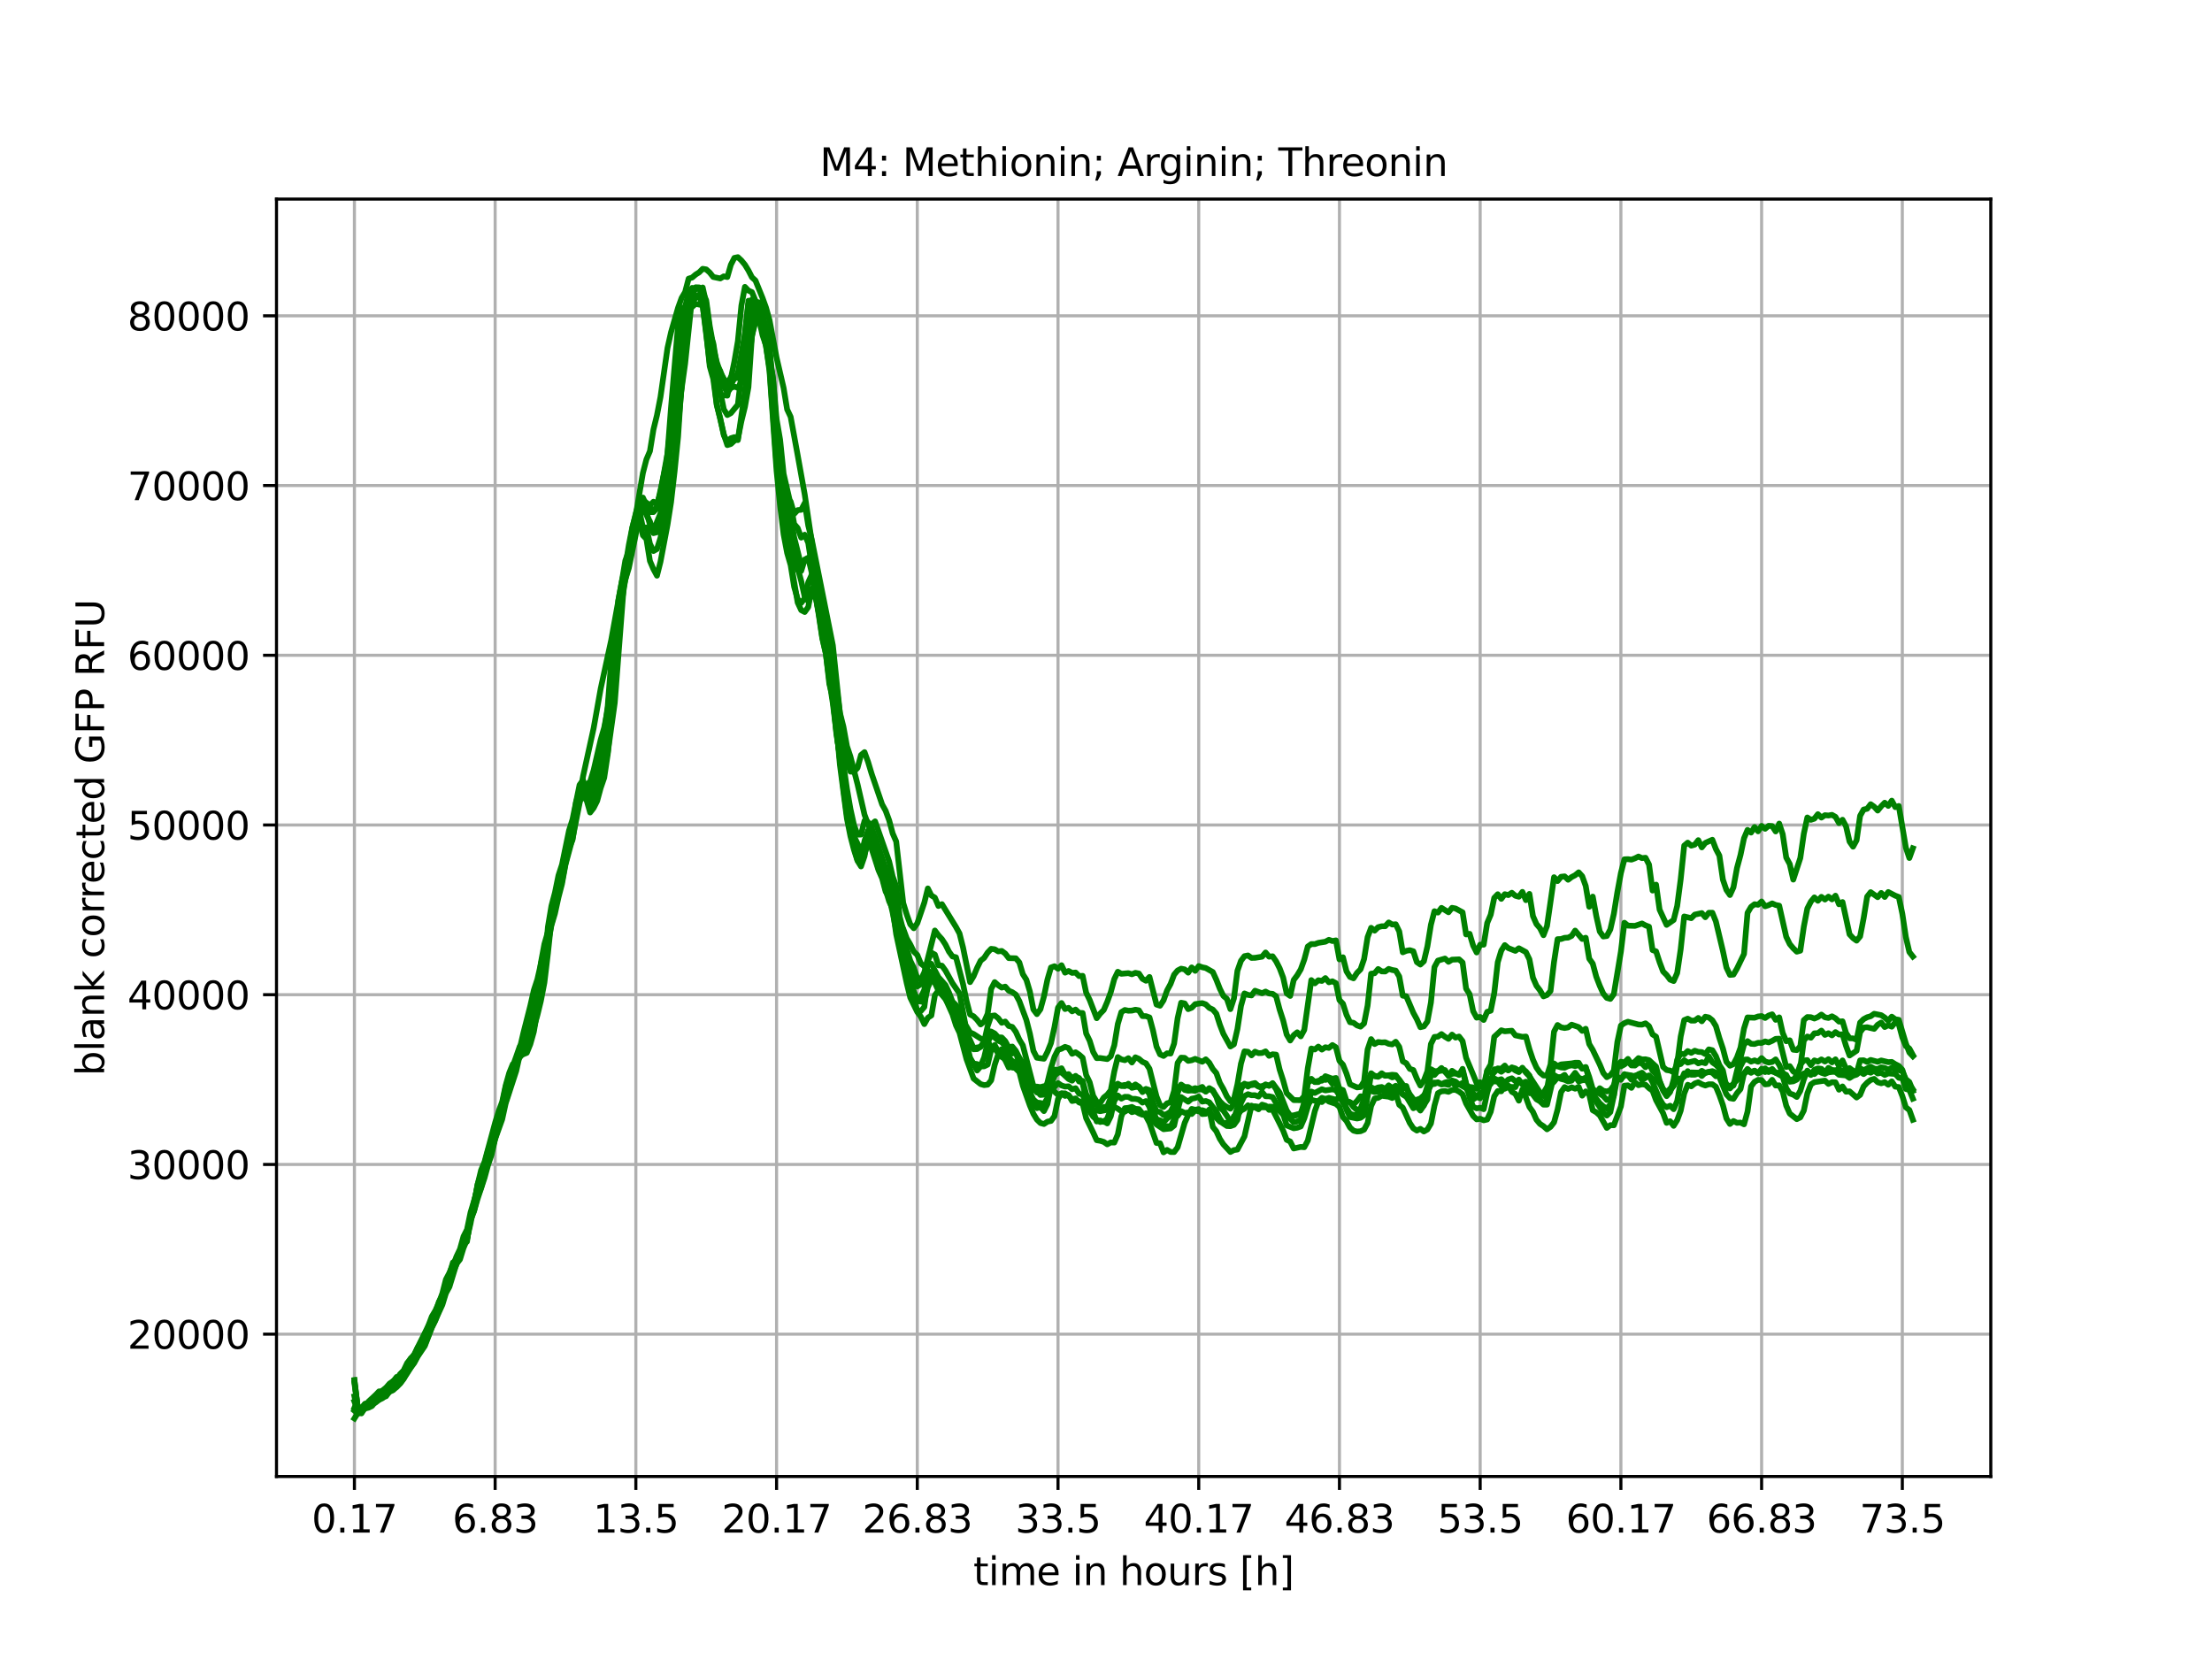 <?xml version="1.0" encoding="utf-8" standalone="no"?>
<!DOCTYPE svg PUBLIC "-//W3C//DTD SVG 1.1//EN"
  "http://www.w3.org/Graphics/SVG/1.1/DTD/svg11.dtd">
<svg xmlns:xlink="http://www.w3.org/1999/xlink" width="576pt" height="432pt" viewBox="0 0 576 432" xmlns="http://www.w3.org/2000/svg" version="1.1">
 <defs>
  <style type="text/css">*{stroke-linejoin: round; stroke-linecap: butt}</style>
 </defs>
 <g id="figure_1">
  <g id="patch_1">
   <path d="M 0 432 
L 576 432 
L 576 0 
L 0 0 
z
" style="fill: #ffffff"/>
  </g>
  <g id="axes_1">
   <g id="patch_2">
    <path d="M 72 384.48 
L 518.4 384.48 
L 518.4 51.84 
L 72 51.84 
z
" style="fill: #ffffff"/>
   </g>
   <g id="matplotlib.axis_1">
    <g id="xtick_1">
     <g id="line2d_1">
      <path d="M 92.291 384.48 
L 92.291 51.84 
" clip-path="url(#p841d69d7f9)" style="fill: none; stroke: #b0b0b0; stroke-width: 0.8; stroke-linecap: square"/>
     </g>
     <g id="line2d_2">
      <defs>
       <path id="m1ff58e26bd" d="M 0 0 
L 0 3.5 
" style="stroke: #000000; stroke-width: 0.8"/>
      </defs>
      <g>
       <use xlink:href="#m1ff58e26bd" x="92.291" y="384.48" style="stroke: #000000; stroke-width: 0.8"/>
      </g>
     </g>
     <g id="text_1">
      <!-- 0.17 -->
      <g transform="translate(81.158 399.078) scale(0.1 -0.1)">
       <defs>
        <path id="DejaVuSans-30" d="M 2034 4250 
Q 1547 4250 1301 3770 
Q 1056 3291 1056 2328 
Q 1056 1369 1301 889 
Q 1547 409 2034 409 
Q 2525 409 2770 889 
Q 3016 1369 3016 2328 
Q 3016 3291 2770 3770 
Q 2525 4250 2034 4250 
z
M 2034 4750 
Q 2819 4750 3233 4129 
Q 3647 3509 3647 2328 
Q 3647 1150 3233 529 
Q 2819 -91 2034 -91 
Q 1250 -91 836 529 
Q 422 1150 422 2328 
Q 422 3509 836 4129 
Q 1250 4750 2034 4750 
z
" transform="scale(0.016)"/>
        <path id="DejaVuSans-2e" d="M 684 794 
L 1344 794 
L 1344 0 
L 684 0 
L 684 794 
z
" transform="scale(0.016)"/>
        <path id="DejaVuSans-31" d="M 794 531 
L 1825 531 
L 1825 4091 
L 703 3866 
L 703 4441 
L 1819 4666 
L 2450 4666 
L 2450 531 
L 3481 531 
L 3481 0 
L 794 0 
L 794 531 
z
" transform="scale(0.016)"/>
        <path id="DejaVuSans-37" d="M 525 4666 
L 3525 4666 
L 3525 4397 
L 1831 0 
L 1172 0 
L 2766 4134 
L 525 4134 
L 525 4666 
z
" transform="scale(0.016)"/>
       </defs>
       <use xlink:href="#DejaVuSans-30"/>
       <use xlink:href="#DejaVuSans-2e" x="63.623"/>
       <use xlink:href="#DejaVuSans-31" x="95.41"/>
       <use xlink:href="#DejaVuSans-37" x="159.033"/>
      </g>
     </g>
    </g>
    <g id="xtick_2">
     <g id="line2d_3">
      <path d="M 128.934 384.48 
L 128.934 51.84 
" clip-path="url(#p841d69d7f9)" style="fill: none; stroke: #b0b0b0; stroke-width: 0.8; stroke-linecap: square"/>
     </g>
     <g id="line2d_4">
      <g>
       <use xlink:href="#m1ff58e26bd" x="128.934" y="384.48" style="stroke: #000000; stroke-width: 0.8"/>
      </g>
     </g>
     <g id="text_2">
      <!-- 6.83 -->
      <g transform="translate(117.801 399.078) scale(0.1 -0.1)">
       <defs>
        <path id="DejaVuSans-36" d="M 2113 2584 
Q 1688 2584 1439 2293 
Q 1191 2003 1191 1497 
Q 1191 994 1439 701 
Q 1688 409 2113 409 
Q 2538 409 2786 701 
Q 3034 994 3034 1497 
Q 3034 2003 2786 2293 
Q 2538 2584 2113 2584 
z
M 3366 4563 
L 3366 3988 
Q 3128 4100 2886 4159 
Q 2644 4219 2406 4219 
Q 1781 4219 1451 3797 
Q 1122 3375 1075 2522 
Q 1259 2794 1537 2939 
Q 1816 3084 2150 3084 
Q 2853 3084 3261 2657 
Q 3669 2231 3669 1497 
Q 3669 778 3244 343 
Q 2819 -91 2113 -91 
Q 1303 -91 875 529 
Q 447 1150 447 2328 
Q 447 3434 972 4092 
Q 1497 4750 2381 4750 
Q 2619 4750 2861 4703 
Q 3103 4656 3366 4563 
z
" transform="scale(0.016)"/>
        <path id="DejaVuSans-38" d="M 2034 2216 
Q 1584 2216 1326 1975 
Q 1069 1734 1069 1313 
Q 1069 891 1326 650 
Q 1584 409 2034 409 
Q 2484 409 2743 651 
Q 3003 894 3003 1313 
Q 3003 1734 2745 1975 
Q 2488 2216 2034 2216 
z
M 1403 2484 
Q 997 2584 770 2862 
Q 544 3141 544 3541 
Q 544 4100 942 4425 
Q 1341 4750 2034 4750 
Q 2731 4750 3128 4425 
Q 3525 4100 3525 3541 
Q 3525 3141 3298 2862 
Q 3072 2584 2669 2484 
Q 3125 2378 3379 2068 
Q 3634 1759 3634 1313 
Q 3634 634 3220 271 
Q 2806 -91 2034 -91 
Q 1263 -91 848 271 
Q 434 634 434 1313 
Q 434 1759 690 2068 
Q 947 2378 1403 2484 
z
M 1172 3481 
Q 1172 3119 1398 2916 
Q 1625 2713 2034 2713 
Q 2441 2713 2670 2916 
Q 2900 3119 2900 3481 
Q 2900 3844 2670 4047 
Q 2441 4250 2034 4250 
Q 1625 4250 1398 4047 
Q 1172 3844 1172 3481 
z
" transform="scale(0.016)"/>
        <path id="DejaVuSans-33" d="M 2597 2516 
Q 3050 2419 3304 2112 
Q 3559 1806 3559 1356 
Q 3559 666 3084 287 
Q 2609 -91 1734 -91 
Q 1441 -91 1130 -33 
Q 819 25 488 141 
L 488 750 
Q 750 597 1062 519 
Q 1375 441 1716 441 
Q 2309 441 2620 675 
Q 2931 909 2931 1356 
Q 2931 1769 2642 2001 
Q 2353 2234 1838 2234 
L 1294 2234 
L 1294 2753 
L 1863 2753 
Q 2328 2753 2575 2939 
Q 2822 3125 2822 3475 
Q 2822 3834 2567 4026 
Q 2313 4219 1838 4219 
Q 1578 4219 1281 4162 
Q 984 4106 628 3988 
L 628 4550 
Q 988 4650 1302 4700 
Q 1616 4750 1894 4750 
Q 2613 4750 3031 4423 
Q 3450 4097 3450 3541 
Q 3450 3153 3228 2886 
Q 3006 2619 2597 2516 
z
" transform="scale(0.016)"/>
       </defs>
       <use xlink:href="#DejaVuSans-36"/>
       <use xlink:href="#DejaVuSans-2e" x="63.623"/>
       <use xlink:href="#DejaVuSans-38" x="95.41"/>
       <use xlink:href="#DejaVuSans-33" x="159.033"/>
      </g>
     </g>
    </g>
    <g id="xtick_3">
     <g id="line2d_5">
      <path d="M 165.576 384.48 
L 165.576 51.84 
" clip-path="url(#p841d69d7f9)" style="fill: none; stroke: #b0b0b0; stroke-width: 0.8; stroke-linecap: square"/>
     </g>
     <g id="line2d_6">
      <g>
       <use xlink:href="#m1ff58e26bd" x="165.576" y="384.48" style="stroke: #000000; stroke-width: 0.8"/>
      </g>
     </g>
     <g id="text_3">
      <!-- 13.5 -->
      <g transform="translate(154.444 399.078) scale(0.1 -0.1)">
       <defs>
        <path id="DejaVuSans-35" d="M 691 4666 
L 3169 4666 
L 3169 4134 
L 1269 4134 
L 1269 2991 
Q 1406 3038 1543 3061 
Q 1681 3084 1819 3084 
Q 2600 3084 3056 2656 
Q 3513 2228 3513 1497 
Q 3513 744 3044 326 
Q 2575 -91 1722 -91 
Q 1428 -91 1123 -41 
Q 819 9 494 109 
L 494 744 
Q 775 591 1075 516 
Q 1375 441 1709 441 
Q 2250 441 2565 725 
Q 2881 1009 2881 1497 
Q 2881 1984 2565 2268 
Q 2250 2553 1709 2553 
Q 1456 2553 1204 2497 
Q 953 2441 691 2322 
L 691 4666 
z
" transform="scale(0.016)"/>
       </defs>
       <use xlink:href="#DejaVuSans-31"/>
       <use xlink:href="#DejaVuSans-33" x="63.623"/>
       <use xlink:href="#DejaVuSans-2e" x="127.246"/>
       <use xlink:href="#DejaVuSans-35" x="159.033"/>
      </g>
     </g>
    </g>
    <g id="xtick_4">
     <g id="line2d_7">
      <path d="M 202.219 384.48 
L 202.219 51.84 
" clip-path="url(#p841d69d7f9)" style="fill: none; stroke: #b0b0b0; stroke-width: 0.8; stroke-linecap: square"/>
     </g>
     <g id="line2d_8">
      <g>
       <use xlink:href="#m1ff58e26bd" x="202.219" y="384.48" style="stroke: #000000; stroke-width: 0.8"/>
      </g>
     </g>
     <g id="text_4">
      <!-- 20.17 -->
      <g transform="translate(187.905 399.078) scale(0.1 -0.1)">
       <defs>
        <path id="DejaVuSans-32" d="M 1228 531 
L 3431 531 
L 3431 0 
L 469 0 
L 469 531 
Q 828 903 1448 1529 
Q 2069 2156 2228 2338 
Q 2531 2678 2651 2914 
Q 2772 3150 2772 3378 
Q 2772 3750 2511 3984 
Q 2250 4219 1831 4219 
Q 1534 4219 1204 4116 
Q 875 4013 500 3803 
L 500 4441 
Q 881 4594 1212 4672 
Q 1544 4750 1819 4750 
Q 2544 4750 2975 4387 
Q 3406 4025 3406 3419 
Q 3406 3131 3298 2873 
Q 3191 2616 2906 2266 
Q 2828 2175 2409 1742 
Q 1991 1309 1228 531 
z
" transform="scale(0.016)"/>
       </defs>
       <use xlink:href="#DejaVuSans-32"/>
       <use xlink:href="#DejaVuSans-30" x="63.623"/>
       <use xlink:href="#DejaVuSans-2e" x="127.246"/>
       <use xlink:href="#DejaVuSans-31" x="159.033"/>
       <use xlink:href="#DejaVuSans-37" x="222.656"/>
      </g>
     </g>
    </g>
    <g id="xtick_5">
     <g id="line2d_9">
      <path d="M 238.862 384.48 
L 238.862 51.84 
" clip-path="url(#p841d69d7f9)" style="fill: none; stroke: #b0b0b0; stroke-width: 0.8; stroke-linecap: square"/>
     </g>
     <g id="line2d_10">
      <g>
       <use xlink:href="#m1ff58e26bd" x="238.862" y="384.48" style="stroke: #000000; stroke-width: 0.8"/>
      </g>
     </g>
     <g id="text_5">
      <!-- 26.83 -->
      <g transform="translate(224.548 399.078) scale(0.1 -0.1)">
       <use xlink:href="#DejaVuSans-32"/>
       <use xlink:href="#DejaVuSans-36" x="63.623"/>
       <use xlink:href="#DejaVuSans-2e" x="127.246"/>
       <use xlink:href="#DejaVuSans-38" x="159.033"/>
       <use xlink:href="#DejaVuSans-33" x="222.656"/>
      </g>
     </g>
    </g>
    <g id="xtick_6">
     <g id="line2d_11">
      <path d="M 275.505 384.48 
L 275.505 51.84 
" clip-path="url(#p841d69d7f9)" style="fill: none; stroke: #b0b0b0; stroke-width: 0.8; stroke-linecap: square"/>
     </g>
     <g id="line2d_12">
      <g>
       <use xlink:href="#m1ff58e26bd" x="275.505" y="384.48" style="stroke: #000000; stroke-width: 0.8"/>
      </g>
     </g>
     <g id="text_6">
      <!-- 33.5 -->
      <g transform="translate(264.372 399.078) scale(0.1 -0.1)">
       <use xlink:href="#DejaVuSans-33"/>
       <use xlink:href="#DejaVuSans-33" x="63.623"/>
       <use xlink:href="#DejaVuSans-2e" x="127.246"/>
       <use xlink:href="#DejaVuSans-35" x="159.033"/>
      </g>
     </g>
    </g>
    <g id="xtick_7">
     <g id="line2d_13">
      <path d="M 312.147 384.48 
L 312.147 51.84 
" clip-path="url(#p841d69d7f9)" style="fill: none; stroke: #b0b0b0; stroke-width: 0.8; stroke-linecap: square"/>
     </g>
     <g id="line2d_14">
      <g>
       <use xlink:href="#m1ff58e26bd" x="312.147" y="384.48" style="stroke: #000000; stroke-width: 0.8"/>
      </g>
     </g>
     <g id="text_7">
      <!-- 40.17 -->
      <g transform="translate(297.833 399.078) scale(0.1 -0.1)">
       <defs>
        <path id="DejaVuSans-34" d="M 2419 4116 
L 825 1625 
L 2419 1625 
L 2419 4116 
z
M 2253 4666 
L 3047 4666 
L 3047 1625 
L 3713 1625 
L 3713 1100 
L 3047 1100 
L 3047 0 
L 2419 0 
L 2419 1100 
L 313 1100 
L 313 1709 
L 2253 4666 
z
" transform="scale(0.016)"/>
       </defs>
       <use xlink:href="#DejaVuSans-34"/>
       <use xlink:href="#DejaVuSans-30" x="63.623"/>
       <use xlink:href="#DejaVuSans-2e" x="127.246"/>
       <use xlink:href="#DejaVuSans-31" x="159.033"/>
       <use xlink:href="#DejaVuSans-37" x="222.656"/>
      </g>
     </g>
    </g>
    <g id="xtick_8">
     <g id="line2d_15">
      <path d="M 348.79 384.48 
L 348.79 51.84 
" clip-path="url(#p841d69d7f9)" style="fill: none; stroke: #b0b0b0; stroke-width: 0.8; stroke-linecap: square"/>
     </g>
     <g id="line2d_16">
      <g>
       <use xlink:href="#m1ff58e26bd" x="348.79" y="384.48" style="stroke: #000000; stroke-width: 0.8"/>
      </g>
     </g>
     <g id="text_8">
      <!-- 46.83 -->
      <g transform="translate(334.476 399.078) scale(0.1 -0.1)">
       <use xlink:href="#DejaVuSans-34"/>
       <use xlink:href="#DejaVuSans-36" x="63.623"/>
       <use xlink:href="#DejaVuSans-2e" x="127.246"/>
       <use xlink:href="#DejaVuSans-38" x="159.033"/>
       <use xlink:href="#DejaVuSans-33" x="222.656"/>
      </g>
     </g>
    </g>
    <g id="xtick_9">
     <g id="line2d_17">
      <path d="M 385.433 384.48 
L 385.433 51.84 
" clip-path="url(#p841d69d7f9)" style="fill: none; stroke: #b0b0b0; stroke-width: 0.8; stroke-linecap: square"/>
     </g>
     <g id="line2d_18">
      <g>
       <use xlink:href="#m1ff58e26bd" x="385.433" y="384.48" style="stroke: #000000; stroke-width: 0.8"/>
      </g>
     </g>
     <g id="text_9">
      <!-- 53.5 -->
      <g transform="translate(374.3 399.078) scale(0.1 -0.1)">
       <use xlink:href="#DejaVuSans-35"/>
       <use xlink:href="#DejaVuSans-33" x="63.623"/>
       <use xlink:href="#DejaVuSans-2e" x="127.246"/>
       <use xlink:href="#DejaVuSans-35" x="159.033"/>
      </g>
     </g>
    </g>
    <g id="xtick_10">
     <g id="line2d_19">
      <path d="M 422.075 384.48 
L 422.075 51.84 
" clip-path="url(#p841d69d7f9)" style="fill: none; stroke: #b0b0b0; stroke-width: 0.8; stroke-linecap: square"/>
     </g>
     <g id="line2d_20">
      <g>
       <use xlink:href="#m1ff58e26bd" x="422.075" y="384.48" style="stroke: #000000; stroke-width: 0.8"/>
      </g>
     </g>
     <g id="text_10">
      <!-- 60.17 -->
      <g transform="translate(407.761 399.078) scale(0.1 -0.1)">
       <use xlink:href="#DejaVuSans-36"/>
       <use xlink:href="#DejaVuSans-30" x="63.623"/>
       <use xlink:href="#DejaVuSans-2e" x="127.246"/>
       <use xlink:href="#DejaVuSans-31" x="159.033"/>
       <use xlink:href="#DejaVuSans-37" x="222.656"/>
      </g>
     </g>
    </g>
    <g id="xtick_11">
     <g id="line2d_21">
      <path d="M 458.718 384.48 
L 458.718 51.84 
" clip-path="url(#p841d69d7f9)" style="fill: none; stroke: #b0b0b0; stroke-width: 0.8; stroke-linecap: square"/>
     </g>
     <g id="line2d_22">
      <g>
       <use xlink:href="#m1ff58e26bd" x="458.718" y="384.48" style="stroke: #000000; stroke-width: 0.8"/>
      </g>
     </g>
     <g id="text_11">
      <!-- 66.83 -->
      <g transform="translate(444.404 399.078) scale(0.1 -0.1)">
       <use xlink:href="#DejaVuSans-36"/>
       <use xlink:href="#DejaVuSans-36" x="63.623"/>
       <use xlink:href="#DejaVuSans-2e" x="127.246"/>
       <use xlink:href="#DejaVuSans-38" x="159.033"/>
       <use xlink:href="#DejaVuSans-33" x="222.656"/>
      </g>
     </g>
    </g>
    <g id="xtick_12">
     <g id="line2d_23">
      <path d="M 495.361 384.48 
L 495.361 51.84 
" clip-path="url(#p841d69d7f9)" style="fill: none; stroke: #b0b0b0; stroke-width: 0.8; stroke-linecap: square"/>
     </g>
     <g id="line2d_24">
      <g>
       <use xlink:href="#m1ff58e26bd" x="495.361" y="384.48" style="stroke: #000000; stroke-width: 0.8"/>
      </g>
     </g>
     <g id="text_12">
      <!-- 73.5 -->
      <g transform="translate(484.228 399.078) scale(0.1 -0.1)">
       <use xlink:href="#DejaVuSans-37"/>
       <use xlink:href="#DejaVuSans-33" x="63.623"/>
       <use xlink:href="#DejaVuSans-2e" x="127.246"/>
       <use xlink:href="#DejaVuSans-35" x="159.033"/>
      </g>
     </g>
    </g>
    <g id="text_13">
     <!-- time in hours [h] -->
     <g transform="translate(253.452 412.757) scale(0.1 -0.1)">
      <defs>
       <path id="DejaVuSans-74" d="M 1172 4494 
L 1172 3500 
L 2356 3500 
L 2356 3053 
L 1172 3053 
L 1172 1153 
Q 1172 725 1289 603 
Q 1406 481 1766 481 
L 2356 481 
L 2356 0 
L 1766 0 
Q 1100 0 847 248 
Q 594 497 594 1153 
L 594 3053 
L 172 3053 
L 172 3500 
L 594 3500 
L 594 4494 
L 1172 4494 
z
" transform="scale(0.016)"/>
       <path id="DejaVuSans-69" d="M 603 3500 
L 1178 3500 
L 1178 0 
L 603 0 
L 603 3500 
z
M 603 4863 
L 1178 4863 
L 1178 4134 
L 603 4134 
L 603 4863 
z
" transform="scale(0.016)"/>
       <path id="DejaVuSans-6d" d="M 3328 2828 
Q 3544 3216 3844 3400 
Q 4144 3584 4550 3584 
Q 5097 3584 5394 3201 
Q 5691 2819 5691 2113 
L 5691 0 
L 5113 0 
L 5113 2094 
Q 5113 2597 4934 2840 
Q 4756 3084 4391 3084 
Q 3944 3084 3684 2787 
Q 3425 2491 3425 1978 
L 3425 0 
L 2847 0 
L 2847 2094 
Q 2847 2600 2669 2842 
Q 2491 3084 2119 3084 
Q 1678 3084 1418 2786 
Q 1159 2488 1159 1978 
L 1159 0 
L 581 0 
L 581 3500 
L 1159 3500 
L 1159 2956 
Q 1356 3278 1631 3431 
Q 1906 3584 2284 3584 
Q 2666 3584 2933 3390 
Q 3200 3197 3328 2828 
z
" transform="scale(0.016)"/>
       <path id="DejaVuSans-65" d="M 3597 1894 
L 3597 1613 
L 953 1613 
Q 991 1019 1311 708 
Q 1631 397 2203 397 
Q 2534 397 2845 478 
Q 3156 559 3463 722 
L 3463 178 
Q 3153 47 2828 -22 
Q 2503 -91 2169 -91 
Q 1331 -91 842 396 
Q 353 884 353 1716 
Q 353 2575 817 3079 
Q 1281 3584 2069 3584 
Q 2775 3584 3186 3129 
Q 3597 2675 3597 1894 
z
M 3022 2063 
Q 3016 2534 2758 2815 
Q 2500 3097 2075 3097 
Q 1594 3097 1305 2825 
Q 1016 2553 972 2059 
L 3022 2063 
z
" transform="scale(0.016)"/>
       <path id="DejaVuSans-20" transform="scale(0.016)"/>
       <path id="DejaVuSans-6e" d="M 3513 2113 
L 3513 0 
L 2938 0 
L 2938 2094 
Q 2938 2591 2744 2837 
Q 2550 3084 2163 3084 
Q 1697 3084 1428 2787 
Q 1159 2491 1159 1978 
L 1159 0 
L 581 0 
L 581 3500 
L 1159 3500 
L 1159 2956 
Q 1366 3272 1645 3428 
Q 1925 3584 2291 3584 
Q 2894 3584 3203 3211 
Q 3513 2838 3513 2113 
z
" transform="scale(0.016)"/>
       <path id="DejaVuSans-68" d="M 3513 2113 
L 3513 0 
L 2938 0 
L 2938 2094 
Q 2938 2591 2744 2837 
Q 2550 3084 2163 3084 
Q 1697 3084 1428 2787 
Q 1159 2491 1159 1978 
L 1159 0 
L 581 0 
L 581 4863 
L 1159 4863 
L 1159 2956 
Q 1366 3272 1645 3428 
Q 1925 3584 2291 3584 
Q 2894 3584 3203 3211 
Q 3513 2838 3513 2113 
z
" transform="scale(0.016)"/>
       <path id="DejaVuSans-6f" d="M 1959 3097 
Q 1497 3097 1228 2736 
Q 959 2375 959 1747 
Q 959 1119 1226 758 
Q 1494 397 1959 397 
Q 2419 397 2687 759 
Q 2956 1122 2956 1747 
Q 2956 2369 2687 2733 
Q 2419 3097 1959 3097 
z
M 1959 3584 
Q 2709 3584 3137 3096 
Q 3566 2609 3566 1747 
Q 3566 888 3137 398 
Q 2709 -91 1959 -91 
Q 1206 -91 779 398 
Q 353 888 353 1747 
Q 353 2609 779 3096 
Q 1206 3584 1959 3584 
z
" transform="scale(0.016)"/>
       <path id="DejaVuSans-75" d="M 544 1381 
L 544 3500 
L 1119 3500 
L 1119 1403 
Q 1119 906 1312 657 
Q 1506 409 1894 409 
Q 2359 409 2629 706 
Q 2900 1003 2900 1516 
L 2900 3500 
L 3475 3500 
L 3475 0 
L 2900 0 
L 2900 538 
Q 2691 219 2414 64 
Q 2138 -91 1772 -91 
Q 1169 -91 856 284 
Q 544 659 544 1381 
z
M 1991 3584 
L 1991 3584 
z
" transform="scale(0.016)"/>
       <path id="DejaVuSans-72" d="M 2631 2963 
Q 2534 3019 2420 3045 
Q 2306 3072 2169 3072 
Q 1681 3072 1420 2755 
Q 1159 2438 1159 1844 
L 1159 0 
L 581 0 
L 581 3500 
L 1159 3500 
L 1159 2956 
Q 1341 3275 1631 3429 
Q 1922 3584 2338 3584 
Q 2397 3584 2469 3576 
Q 2541 3569 2628 3553 
L 2631 2963 
z
" transform="scale(0.016)"/>
       <path id="DejaVuSans-73" d="M 2834 3397 
L 2834 2853 
Q 2591 2978 2328 3040 
Q 2066 3103 1784 3103 
Q 1356 3103 1142 2972 
Q 928 2841 928 2578 
Q 928 2378 1081 2264 
Q 1234 2150 1697 2047 
L 1894 2003 
Q 2506 1872 2764 1633 
Q 3022 1394 3022 966 
Q 3022 478 2636 193 
Q 2250 -91 1575 -91 
Q 1294 -91 989 -36 
Q 684 19 347 128 
L 347 722 
Q 666 556 975 473 
Q 1284 391 1588 391 
Q 1994 391 2212 530 
Q 2431 669 2431 922 
Q 2431 1156 2273 1281 
Q 2116 1406 1581 1522 
L 1381 1569 
Q 847 1681 609 1914 
Q 372 2147 372 2553 
Q 372 3047 722 3315 
Q 1072 3584 1716 3584 
Q 2034 3584 2315 3537 
Q 2597 3491 2834 3397 
z
" transform="scale(0.016)"/>
       <path id="DejaVuSans-5b" d="M 550 4863 
L 1875 4863 
L 1875 4416 
L 1125 4416 
L 1125 -397 
L 1875 -397 
L 1875 -844 
L 550 -844 
L 550 4863 
z
" transform="scale(0.016)"/>
       <path id="DejaVuSans-5d" d="M 1947 4863 
L 1947 -844 
L 622 -844 
L 622 -397 
L 1369 -397 
L 1369 4416 
L 622 4416 
L 622 4863 
L 1947 4863 
z
" transform="scale(0.016)"/>
      </defs>
      <use xlink:href="#DejaVuSans-74"/>
      <use xlink:href="#DejaVuSans-69" x="39.209"/>
      <use xlink:href="#DejaVuSans-6d" x="66.992"/>
      <use xlink:href="#DejaVuSans-65" x="164.404"/>
      <use xlink:href="#DejaVuSans-20" x="225.928"/>
      <use xlink:href="#DejaVuSans-69" x="257.715"/>
      <use xlink:href="#DejaVuSans-6e" x="285.498"/>
      <use xlink:href="#DejaVuSans-20" x="348.877"/>
      <use xlink:href="#DejaVuSans-68" x="380.664"/>
      <use xlink:href="#DejaVuSans-6f" x="444.043"/>
      <use xlink:href="#DejaVuSans-75" x="505.225"/>
      <use xlink:href="#DejaVuSans-72" x="568.604"/>
      <use xlink:href="#DejaVuSans-73" x="609.717"/>
      <use xlink:href="#DejaVuSans-20" x="661.816"/>
      <use xlink:href="#DejaVuSans-5b" x="693.604"/>
      <use xlink:href="#DejaVuSans-68" x="732.617"/>
      <use xlink:href="#DejaVuSans-5d" x="795.996"/>
     </g>
    </g>
   </g>
   <g id="matplotlib.axis_2">
    <g id="ytick_1">
     <g id="line2d_25">
      <path d="M 72 347.412 
L 518.4 347.412 
" clip-path="url(#p841d69d7f9)" style="fill: none; stroke: #b0b0b0; stroke-width: 0.8; stroke-linecap: square"/>
     </g>
     <g id="line2d_26">
      <defs>
       <path id="mb8c3e51743" d="M 0 0 
L -3.5 0 
" style="stroke: #000000; stroke-width: 0.8"/>
      </defs>
      <g>
       <use xlink:href="#mb8c3e51743" x="72" y="347.412" style="stroke: #000000; stroke-width: 0.8"/>
      </g>
     </g>
     <g id="text_14">
      <!-- 20000 -->
      <g transform="translate(33.188 351.212) scale(0.1 -0.1)">
       <use xlink:href="#DejaVuSans-32"/>
       <use xlink:href="#DejaVuSans-30" x="63.623"/>
       <use xlink:href="#DejaVuSans-30" x="127.246"/>
       <use xlink:href="#DejaVuSans-30" x="190.869"/>
       <use xlink:href="#DejaVuSans-30" x="254.492"/>
      </g>
     </g>
    </g>
    <g id="ytick_2">
     <g id="line2d_27">
      <path d="M 72 303.217 
L 518.4 303.217 
" clip-path="url(#p841d69d7f9)" style="fill: none; stroke: #b0b0b0; stroke-width: 0.8; stroke-linecap: square"/>
     </g>
     <g id="line2d_28">
      <g>
       <use xlink:href="#mb8c3e51743" x="72" y="303.217" style="stroke: #000000; stroke-width: 0.8"/>
      </g>
     </g>
     <g id="text_15">
      <!-- 30000 -->
      <g transform="translate(33.188 307.016) scale(0.1 -0.1)">
       <use xlink:href="#DejaVuSans-33"/>
       <use xlink:href="#DejaVuSans-30" x="63.623"/>
       <use xlink:href="#DejaVuSans-30" x="127.246"/>
       <use xlink:href="#DejaVuSans-30" x="190.869"/>
       <use xlink:href="#DejaVuSans-30" x="254.492"/>
      </g>
     </g>
    </g>
    <g id="ytick_3">
     <g id="line2d_29">
      <path d="M 72 259.021 
L 518.4 259.021 
" clip-path="url(#p841d69d7f9)" style="fill: none; stroke: #b0b0b0; stroke-width: 0.8; stroke-linecap: square"/>
     </g>
     <g id="line2d_30">
      <g>
       <use xlink:href="#mb8c3e51743" x="72" y="259.021" style="stroke: #000000; stroke-width: 0.8"/>
      </g>
     </g>
     <g id="text_16">
      <!-- 40000 -->
      <g transform="translate(33.188 262.82) scale(0.1 -0.1)">
       <use xlink:href="#DejaVuSans-34"/>
       <use xlink:href="#DejaVuSans-30" x="63.623"/>
       <use xlink:href="#DejaVuSans-30" x="127.246"/>
       <use xlink:href="#DejaVuSans-30" x="190.869"/>
       <use xlink:href="#DejaVuSans-30" x="254.492"/>
      </g>
     </g>
    </g>
    <g id="ytick_4">
     <g id="line2d_31">
      <path d="M 72 214.825 
L 518.4 214.825 
" clip-path="url(#p841d69d7f9)" style="fill: none; stroke: #b0b0b0; stroke-width: 0.8; stroke-linecap: square"/>
     </g>
     <g id="line2d_32">
      <g>
       <use xlink:href="#mb8c3e51743" x="72" y="214.825" style="stroke: #000000; stroke-width: 0.8"/>
      </g>
     </g>
     <g id="text_17">
      <!-- 50000 -->
      <g transform="translate(33.188 218.625) scale(0.1 -0.1)">
       <use xlink:href="#DejaVuSans-35"/>
       <use xlink:href="#DejaVuSans-30" x="63.623"/>
       <use xlink:href="#DejaVuSans-30" x="127.246"/>
       <use xlink:href="#DejaVuSans-30" x="190.869"/>
       <use xlink:href="#DejaVuSans-30" x="254.492"/>
      </g>
     </g>
    </g>
    <g id="ytick_5">
     <g id="line2d_33">
      <path d="M 72 170.63 
L 518.4 170.63 
" clip-path="url(#p841d69d7f9)" style="fill: none; stroke: #b0b0b0; stroke-width: 0.8; stroke-linecap: square"/>
     </g>
     <g id="line2d_34">
      <g>
       <use xlink:href="#mb8c3e51743" x="72" y="170.63" style="stroke: #000000; stroke-width: 0.8"/>
      </g>
     </g>
     <g id="text_18">
      <!-- 60000 -->
      <g transform="translate(33.188 174.429) scale(0.1 -0.1)">
       <use xlink:href="#DejaVuSans-36"/>
       <use xlink:href="#DejaVuSans-30" x="63.623"/>
       <use xlink:href="#DejaVuSans-30" x="127.246"/>
       <use xlink:href="#DejaVuSans-30" x="190.869"/>
       <use xlink:href="#DejaVuSans-30" x="254.492"/>
      </g>
     </g>
    </g>
    <g id="ytick_6">
     <g id="line2d_35">
      <path d="M 72 126.434 
L 518.4 126.434 
" clip-path="url(#p841d69d7f9)" style="fill: none; stroke: #b0b0b0; stroke-width: 0.8; stroke-linecap: square"/>
     </g>
     <g id="line2d_36">
      <g>
       <use xlink:href="#mb8c3e51743" x="72" y="126.434" style="stroke: #000000; stroke-width: 0.8"/>
      </g>
     </g>
     <g id="text_19">
      <!-- 70000 -->
      <g transform="translate(33.188 130.233) scale(0.1 -0.1)">
       <use xlink:href="#DejaVuSans-37"/>
       <use xlink:href="#DejaVuSans-30" x="63.623"/>
       <use xlink:href="#DejaVuSans-30" x="127.246"/>
       <use xlink:href="#DejaVuSans-30" x="190.869"/>
       <use xlink:href="#DejaVuSans-30" x="254.492"/>
      </g>
     </g>
    </g>
    <g id="ytick_7">
     <g id="line2d_37">
      <path d="M 72 82.238 
L 518.4 82.238 
" clip-path="url(#p841d69d7f9)" style="fill: none; stroke: #b0b0b0; stroke-width: 0.8; stroke-linecap: square"/>
     </g>
     <g id="line2d_38">
      <g>
       <use xlink:href="#mb8c3e51743" x="72" y="82.238" style="stroke: #000000; stroke-width: 0.8"/>
      </g>
     </g>
     <g id="text_20">
      <!-- 80000 -->
      <g transform="translate(33.188 86.038) scale(0.1 -0.1)">
       <use xlink:href="#DejaVuSans-38"/>
       <use xlink:href="#DejaVuSans-30" x="63.623"/>
       <use xlink:href="#DejaVuSans-30" x="127.246"/>
       <use xlink:href="#DejaVuSans-30" x="190.869"/>
       <use xlink:href="#DejaVuSans-30" x="254.492"/>
      </g>
     </g>
    </g>
    <g id="text_21">
     <!-- blank corrected GFP RFU -->
     <g transform="translate(27.108 280.149) rotate(-90) scale(0.1 -0.1)">
      <defs>
       <path id="DejaVuSans-62" d="M 3116 1747 
Q 3116 2381 2855 2742 
Q 2594 3103 2138 3103 
Q 1681 3103 1420 2742 
Q 1159 2381 1159 1747 
Q 1159 1113 1420 752 
Q 1681 391 2138 391 
Q 2594 391 2855 752 
Q 3116 1113 3116 1747 
z
M 1159 2969 
Q 1341 3281 1617 3432 
Q 1894 3584 2278 3584 
Q 2916 3584 3314 3078 
Q 3713 2572 3713 1747 
Q 3713 922 3314 415 
Q 2916 -91 2278 -91 
Q 1894 -91 1617 61 
Q 1341 213 1159 525 
L 1159 0 
L 581 0 
L 581 4863 
L 1159 4863 
L 1159 2969 
z
" transform="scale(0.016)"/>
       <path id="DejaVuSans-6c" d="M 603 4863 
L 1178 4863 
L 1178 0 
L 603 0 
L 603 4863 
z
" transform="scale(0.016)"/>
       <path id="DejaVuSans-61" d="M 2194 1759 
Q 1497 1759 1228 1600 
Q 959 1441 959 1056 
Q 959 750 1161 570 
Q 1363 391 1709 391 
Q 2188 391 2477 730 
Q 2766 1069 2766 1631 
L 2766 1759 
L 2194 1759 
z
M 3341 1997 
L 3341 0 
L 2766 0 
L 2766 531 
Q 2569 213 2275 61 
Q 1981 -91 1556 -91 
Q 1019 -91 701 211 
Q 384 513 384 1019 
Q 384 1609 779 1909 
Q 1175 2209 1959 2209 
L 2766 2209 
L 2766 2266 
Q 2766 2663 2505 2880 
Q 2244 3097 1772 3097 
Q 1472 3097 1187 3025 
Q 903 2953 641 2809 
L 641 3341 
Q 956 3463 1253 3523 
Q 1550 3584 1831 3584 
Q 2591 3584 2966 3190 
Q 3341 2797 3341 1997 
z
" transform="scale(0.016)"/>
       <path id="DejaVuSans-6b" d="M 581 4863 
L 1159 4863 
L 1159 1991 
L 2875 3500 
L 3609 3500 
L 1753 1863 
L 3688 0 
L 2938 0 
L 1159 1709 
L 1159 0 
L 581 0 
L 581 4863 
z
" transform="scale(0.016)"/>
       <path id="DejaVuSans-63" d="M 3122 3366 
L 3122 2828 
Q 2878 2963 2633 3030 
Q 2388 3097 2138 3097 
Q 1578 3097 1268 2742 
Q 959 2388 959 1747 
Q 959 1106 1268 751 
Q 1578 397 2138 397 
Q 2388 397 2633 464 
Q 2878 531 3122 666 
L 3122 134 
Q 2881 22 2623 -34 
Q 2366 -91 2075 -91 
Q 1284 -91 818 406 
Q 353 903 353 1747 
Q 353 2603 823 3093 
Q 1294 3584 2113 3584 
Q 2378 3584 2631 3529 
Q 2884 3475 3122 3366 
z
" transform="scale(0.016)"/>
       <path id="DejaVuSans-64" d="M 2906 2969 
L 2906 4863 
L 3481 4863 
L 3481 0 
L 2906 0 
L 2906 525 
Q 2725 213 2448 61 
Q 2172 -91 1784 -91 
Q 1150 -91 751 415 
Q 353 922 353 1747 
Q 353 2572 751 3078 
Q 1150 3584 1784 3584 
Q 2172 3584 2448 3432 
Q 2725 3281 2906 2969 
z
M 947 1747 
Q 947 1113 1208 752 
Q 1469 391 1925 391 
Q 2381 391 2643 752 
Q 2906 1113 2906 1747 
Q 2906 2381 2643 2742 
Q 2381 3103 1925 3103 
Q 1469 3103 1208 2742 
Q 947 2381 947 1747 
z
" transform="scale(0.016)"/>
       <path id="DejaVuSans-47" d="M 3809 666 
L 3809 1919 
L 2778 1919 
L 2778 2438 
L 4434 2438 
L 4434 434 
Q 4069 175 3628 42 
Q 3188 -91 2688 -91 
Q 1594 -91 976 548 
Q 359 1188 359 2328 
Q 359 3472 976 4111 
Q 1594 4750 2688 4750 
Q 3144 4750 3555 4637 
Q 3966 4525 4313 4306 
L 4313 3634 
Q 3963 3931 3569 4081 
Q 3175 4231 2741 4231 
Q 1884 4231 1454 3753 
Q 1025 3275 1025 2328 
Q 1025 1384 1454 906 
Q 1884 428 2741 428 
Q 3075 428 3337 486 
Q 3600 544 3809 666 
z
" transform="scale(0.016)"/>
       <path id="DejaVuSans-46" d="M 628 4666 
L 3309 4666 
L 3309 4134 
L 1259 4134 
L 1259 2759 
L 3109 2759 
L 3109 2228 
L 1259 2228 
L 1259 0 
L 628 0 
L 628 4666 
z
" transform="scale(0.016)"/>
       <path id="DejaVuSans-50" d="M 1259 4147 
L 1259 2394 
L 2053 2394 
Q 2494 2394 2734 2622 
Q 2975 2850 2975 3272 
Q 2975 3691 2734 3919 
Q 2494 4147 2053 4147 
L 1259 4147 
z
M 628 4666 
L 2053 4666 
Q 2838 4666 3239 4311 
Q 3641 3956 3641 3272 
Q 3641 2581 3239 2228 
Q 2838 1875 2053 1875 
L 1259 1875 
L 1259 0 
L 628 0 
L 628 4666 
z
" transform="scale(0.016)"/>
       <path id="DejaVuSans-52" d="M 2841 2188 
Q 3044 2119 3236 1894 
Q 3428 1669 3622 1275 
L 4263 0 
L 3584 0 
L 2988 1197 
Q 2756 1666 2539 1819 
Q 2322 1972 1947 1972 
L 1259 1972 
L 1259 0 
L 628 0 
L 628 4666 
L 2053 4666 
Q 2853 4666 3247 4331 
Q 3641 3997 3641 3322 
Q 3641 2881 3436 2590 
Q 3231 2300 2841 2188 
z
M 1259 4147 
L 1259 2491 
L 2053 2491 
Q 2509 2491 2742 2702 
Q 2975 2913 2975 3322 
Q 2975 3731 2742 3939 
Q 2509 4147 2053 4147 
L 1259 4147 
z
" transform="scale(0.016)"/>
       <path id="DejaVuSans-55" d="M 556 4666 
L 1191 4666 
L 1191 1831 
Q 1191 1081 1462 751 
Q 1734 422 2344 422 
Q 2950 422 3222 751 
Q 3494 1081 3494 1831 
L 3494 4666 
L 4128 4666 
L 4128 1753 
Q 4128 841 3676 375 
Q 3225 -91 2344 -91 
Q 1459 -91 1007 375 
Q 556 841 556 1753 
L 556 4666 
z
" transform="scale(0.016)"/>
      </defs>
      <use xlink:href="#DejaVuSans-62"/>
      <use xlink:href="#DejaVuSans-6c" x="63.477"/>
      <use xlink:href="#DejaVuSans-61" x="91.26"/>
      <use xlink:href="#DejaVuSans-6e" x="152.539"/>
      <use xlink:href="#DejaVuSans-6b" x="215.918"/>
      <use xlink:href="#DejaVuSans-20" x="273.828"/>
      <use xlink:href="#DejaVuSans-63" x="305.615"/>
      <use xlink:href="#DejaVuSans-6f" x="360.596"/>
      <use xlink:href="#DejaVuSans-72" x="421.777"/>
      <use xlink:href="#DejaVuSans-72" x="461.141"/>
      <use xlink:href="#DejaVuSans-65" x="500.004"/>
      <use xlink:href="#DejaVuSans-63" x="561.527"/>
      <use xlink:href="#DejaVuSans-74" x="616.508"/>
      <use xlink:href="#DejaVuSans-65" x="655.717"/>
      <use xlink:href="#DejaVuSans-64" x="717.24"/>
      <use xlink:href="#DejaVuSans-20" x="780.717"/>
      <use xlink:href="#DejaVuSans-47" x="812.504"/>
      <use xlink:href="#DejaVuSans-46" x="889.994"/>
      <use xlink:href="#DejaVuSans-50" x="947.514"/>
      <use xlink:href="#DejaVuSans-20" x="1007.816"/>
      <use xlink:href="#DejaVuSans-52" x="1039.604"/>
      <use xlink:href="#DejaVuSans-46" x="1109.086"/>
      <use xlink:href="#DejaVuSans-55" x="1166.605"/>
     </g>
    </g>
   </g>
   <g id="line2d_39">
    <path d="M 92.291 369.36 
L 93.207 367.915 
L 94.123 368.047 
L 95.039 366.589 
L 95.955 366.059 
L 97.787 365.241 
L 98.703 364.529 
L 99.619 364.079 
L 101.452 362.412 
L 102.368 361.993 
L 103.284 360.804 
L 104.2 360.225 
L 105.116 359.067 
L 106.032 357.37 
L 106.948 356.106 
L 109.696 351.443 
L 110.612 350.201 
L 112.444 345.662 
L 113.36 343.894 
L 117.025 334.03 
L 117.941 331.254 
L 118.857 329.292 
L 119.773 326.079 
L 121.605 321.209 
L 122.521 317.655 
L 123.437 315.362 
L 124.353 311.561 
L 125.269 309.364 
L 126.185 305.811 
L 128.018 299.907 
L 128.934 296.287 
L 129.85 293.352 
L 131.682 286.895 
L 132.598 284.023 
L 133.514 280.239 
L 134.43 276.982 
L 136.262 269.076 
L 138.094 261.889 
L 139.01 257.837 
L 139.926 255.039 
L 140.843 251.017 
L 141.759 247.641 
L 143.591 239.447 
L 144.507 236.397 
L 147.255 224.571 
L 148.171 219.934 
L 149.087 216.505 
L 150.003 211.338 
L 150.919 207.149 
L 151.835 202.115 
L 154.584 189.616 
L 156.416 179.332 
L 159.164 166.657 
L 161.912 151.489 
L 162.828 147.617 
L 163.744 141.92 
L 164.66 137.302 
L 165.576 133.992 
L 167.408 123.177 
L 168.325 119.637 
L 169.241 117.476 
L 170.157 111.85 
L 171.073 108.119 
L 171.989 103.386 
L 173.821 90.591 
L 174.737 86.503 
L 176.569 80.13 
L 177.485 77.593 
L 178.401 76.051 
L 179.317 72.564 
L 180.233 72.272 
L 181.15 71.49 
L 182.066 70.916 
L 182.982 69.996 
L 183.898 70.151 
L 184.814 70.973 
L 185.73 72.126 
L 187.562 72.507 
L 188.478 71.959 
L 189.394 72.14 
L 190.31 68.953 
L 191.226 67.154 
L 192.142 66.96 
L 193.058 67.817 
L 193.974 68.927 
L 194.891 70.429 
L 195.807 72.21 
L 196.723 73.041 
L 198.555 77.571 
L 199.471 80.108 
L 200.387 83.401 
L 202.219 93.142 
L 204.051 101.022 
L 204.967 106.599 
L 205.883 108.544 
L 207.715 118.545 
L 209.548 128.759 
L 211.38 141.058 
L 213.212 152.607 
L 215.044 164.098 
L 216.876 174.634 
L 217.792 178.647 
L 218.708 185.608 
L 219.624 189.227 
L 220.54 194.274 
L 221.457 197.028 
L 223.289 204.174 
L 225.121 212.143 
L 226.953 217.066 
L 228.785 224.602 
L 229.701 226.268 
L 230.617 229.507 
L 231.533 233.224 
L 232.449 234.055 
L 234.281 240.105 
L 235.198 241.856 
L 236.114 244.357 
L 237.03 245.922 
L 237.946 247.787 
L 238.862 248.662 
L 239.778 250.894 
L 240.694 251.632 
L 241.61 252.67 
L 242.526 253.492 
L 243.442 255.671 
L 244.358 257.054 
L 245.274 258.058 
L 247.106 261.518 
L 248.939 263.914 
L 249.855 264.722 
L 251.687 267.317 
L 252.603 268.846 
L 253.519 269.248 
L 255.351 270.437 
L 257.183 271.082 
L 258.099 272.704 
L 259.015 273.009 
L 259.931 274.26 
L 260.847 275.241 
L 261.764 275.519 
L 262.68 277.062 
L 263.596 277.994 
L 264.512 278.087 
L 265.428 278.909 
L 266.344 280.584 
L 267.26 280.867 
L 268.176 282.741 
L 269.092 282.94 
L 270.008 282.953 
L 270.924 283.09 
L 271.84 282.851 
L 272.756 283.506 
L 273.672 283.019 
L 274.588 284.266 
L 275.505 285.088 
L 276.421 284.716 
L 277.337 285.371 
L 278.253 285.15 
L 279.169 286.701 
L 280.085 286.528 
L 281.001 286.758 
L 281.917 287.196 
L 282.833 287.819 
L 283.749 287.563 
L 284.665 288.986 
L 286.497 289.353 
L 288.329 288.981 
L 289.246 289.114 
L 290.162 288.248 
L 291.078 288.694 
L 291.994 289.361 
L 292.91 289.476 
L 293.826 288.889 
L 294.742 289.605 
L 295.658 289.357 
L 296.574 289.914 
L 297.49 290.276 
L 298.406 289.892 
L 299.322 290.254 
L 300.238 290.334 
L 301.154 291.487 
L 302.071 291.721 
L 302.987 292.252 
L 303.903 291.249 
L 304.819 290.564 
L 305.735 290.723 
L 306.651 290.572 
L 307.567 289.335 
L 308.483 289.795 
L 309.399 289.693 
L 310.315 290.086 
L 311.231 289.132 
L 312.147 289.406 
L 313.063 289.096 
L 313.979 289.401 
L 314.895 289.472 
L 315.812 290.457 
L 316.728 291.094 
L 317.644 292.057 
L 318.56 292.499 
L 319.476 292.38 
L 320.392 292.919 
L 321.308 290.656 
L 322.224 290.413 
L 323.14 289.207 
L 324.056 288.716 
L 324.972 287.815 
L 325.888 288.548 
L 326.804 288.062 
L 328.636 288.341 
L 329.553 288.354 
L 330.469 288.164 
L 331.385 288.19 
L 332.301 288.681 
L 333.217 289.313 
L 334.133 290.237 
L 335.965 290.882 
L 337.797 290.374 
L 338.713 289.839 
L 339.629 287.929 
L 340.545 287.815 
L 341.461 286.369 
L 342.378 286.643 
L 343.294 286.754 
L 344.21 285.879 
L 345.126 286.179 
L 346.042 285.883 
L 347.874 286.356 
L 348.79 285.662 
L 349.706 286.913 
L 350.622 286.847 
L 351.538 287.023 
L 352.454 287.585 
L 353.37 286.683 
L 354.286 285.472 
L 355.202 285.587 
L 356.119 284.345 
L 357.035 284.08 
L 357.951 284.376 
L 358.867 284.257 
L 359.783 283.815 
L 360.699 284.323 
L 361.615 284.137 
L 362.531 284.778 
L 363.447 283.877 
L 364.363 284.133 
L 365.279 285.008 
L 368.027 286.692 
L 369.86 286.042 
L 370.776 285.225 
L 371.692 284.04 
L 372.608 282.604 
L 373.524 281.892 
L 374.44 281.976 
L 375.356 282.374 
L 376.272 282.295 
L 377.188 282.507 
L 378.104 281.353 
L 379.02 281.64 
L 379.936 282.436 
L 380.852 281.994 
L 381.768 282.913 
L 383.601 283.156 
L 384.517 283.528 
L 385.433 282.927 
L 386.349 283.134 
L 387.265 281.685 
L 388.181 280.973 
L 389.097 281.587 
L 390.013 281.645 
L 390.929 282.829 
L 391.845 283.501 
L 392.761 282.997 
L 394.593 283.09 
L 395.509 281.123 
L 396.426 282.414 
L 397.342 282.414 
L 398.258 284.672 
L 399.174 283.85 
L 400.09 284.823 
L 401.006 285.437 
L 401.922 284.571 
L 402.838 283.055 
L 403.754 282.524 
L 404.67 281.68 
L 405.586 280.54 
L 406.502 280.955 
L 407.418 281.172 
L 408.334 281.596 
L 409.25 281.393 
L 410.167 280.217 
L 411.083 281.601 
L 411.999 281.309 
L 412.915 281.198 
L 413.831 281.99 
L 414.747 284.61 
L 415.663 284.641 
L 416.579 283.373 
L 417.495 284.045 
L 418.411 284.213 
L 419.327 283.899 
L 420.243 282.617 
L 421.159 280.332 
L 422.075 281.176 
L 422.992 279.705 
L 423.908 279.965 
L 424.824 281.15 
L 425.74 280.089 
L 426.656 279.89 
L 427.572 281.247 
L 429.404 280.098 
L 430.32 280.889 
L 431.236 281.137 
L 432.152 282.14 
L 433.068 283.7 
L 433.984 284.584 
L 434.9 283.492 
L 435.816 282.759 
L 436.733 280.818 
L 437.649 280.898 
L 438.565 280.372 
L 439.481 278.922 
L 440.397 279.851 
L 441.313 279.851 
L 442.229 279.55 
L 443.145 278.838 
L 444.061 279.4 
L 444.977 279.139 
L 445.893 279.333 
L 446.809 280.248 
L 447.725 279.983 
L 449.557 282.286 
L 450.474 283.108 
L 452.306 281.265 
L 453.222 280.014 
L 454.138 279.652 
L 455.054 278.812 
L 455.97 279.364 
L 456.886 278.794 
L 457.802 279.532 
L 458.718 279.068 
L 459.634 278.193 
L 460.55 279.157 
L 461.466 278.352 
L 462.382 279.356 
L 463.299 279.311 
L 464.215 279.484 
L 465.131 279.895 
L 466.047 281.685 
L 466.963 281.57 
L 467.879 281.128 
L 468.795 280.089 
L 469.711 279.528 
L 470.627 279.333 
L 471.543 279.926 
L 472.459 278.547 
L 473.375 278.211 
L 474.291 278.321 
L 475.207 279.294 
L 476.123 278.069 
L 477.04 278.631 
L 477.956 278.697 
L 478.872 278.423 
L 480.704 279.302 
L 481.62 278.127 
L 482.536 278.821 
L 483.452 279.064 
L 484.368 278.176 
L 485.284 278.684 
L 487.116 277.76 
L 488.032 278.259 
L 488.948 278.379 
L 489.864 277.928 
L 490.781 278.1 
L 491.697 278.538 
L 492.613 278.047 
L 493.529 278.472 
L 495.361 278.891 
L 496.277 281.013 
L 497.193 281.755 
L 498.109 284.067 
L 498.109 284.067 
" clip-path="url(#p841d69d7f9)" style="fill: none; stroke: #008000; stroke-width: 1.5; stroke-linecap: square"/>
   </g>
   <g id="line2d_40">
    <path d="M 92.291 366.585 
L 93.207 366.969 
L 94.123 366.708 
L 95.039 365.546 
L 95.955 365.387 
L 96.871 364.49 
L 97.787 364.057 
L 98.703 363.181 
L 99.619 362.921 
L 100.536 362.107 
L 101.452 361.666 
L 102.368 360.852 
L 104.2 358.453 
L 105.116 357.794 
L 106.032 356.61 
L 106.948 355.173 
L 108.78 351.589 
L 110.612 348.296 
L 111.528 346.564 
L 112.444 344.566 
L 113.36 342.18 
L 114.277 340.62 
L 115.193 338.083 
L 116.109 335.948 
L 117.025 332.66 
L 117.941 330.574 
L 118.857 327.966 
L 120.689 323.463 
L 122.521 317.554 
L 123.437 313.908 
L 128.018 298.262 
L 128.934 295.978 
L 130.766 289.048 
L 131.682 285.68 
L 133.514 279.873 
L 134.43 276.686 
L 135.346 275.338 
L 136.262 274.282 
L 137.178 271.78 
L 138.094 270.609 
L 139.926 264.395 
L 140.843 260.63 
L 141.759 255.879 
L 142.675 248.282 
L 143.591 239.619 
L 145.423 231.523 
L 146.339 228.566 
L 148.171 219.028 
L 149.087 216.487 
L 150.003 210.963 
L 150.919 207.847 
L 151.835 205.248 
L 152.751 204.192 
L 153.667 203.578 
L 154.584 200.546 
L 156.416 192.626 
L 157.332 189.47 
L 158.248 184.786 
L 160.996 158.052 
L 161.912 153.566 
L 162.828 147.935 
L 163.744 144.886 
L 165.576 135.53 
L 166.492 131.225 
L 167.408 130.222 
L 169.241 131.583 
L 170.157 130.646 
L 171.073 131.123 
L 171.989 128.573 
L 173.821 118.868 
L 174.737 115.964 
L 175.653 112.636 
L 176.569 107.722 
L 178.401 94.728 
L 180.233 77.297 
L 181.15 74.805 
L 182.066 74.84 
L 182.982 75.773 
L 185.73 93.128 
L 186.646 97.725 
L 187.562 98.396 
L 188.478 100.655 
L 189.394 102.241 
L 190.31 101.026 
L 191.226 100.668 
L 192.142 100.991 
L 193.974 97.835 
L 194.891 94.273 
L 195.807 87.604 
L 196.723 82.623 
L 197.639 78.725 
L 198.555 81.204 
L 200.387 92.837 
L 203.135 119.35 
L 204.967 133.89 
L 205.883 137.532 
L 206.799 142.384 
L 207.715 147.856 
L 208.632 151.303 
L 209.548 155.431 
L 210.464 156.584 
L 211.38 155.064 
L 212.296 154.246 
L 213.212 156.721 
L 215.044 167.903 
L 215.96 175.96 
L 216.876 182.24 
L 218.708 197.62 
L 219.624 204.736 
L 221.457 214.534 
L 223.289 222.652 
L 224.205 223.66 
L 225.121 222.387 
L 226.037 219.497 
L 226.953 219.837 
L 228.785 226.325 
L 229.701 228.071 
L 230.617 231.717 
L 231.533 234.722 
L 232.449 236.658 
L 233.365 243.27 
L 236.114 256.029 
L 237.03 259.772 
L 238.862 263.533 
L 239.778 264.744 
L 240.694 266.671 
L 241.61 265.018 
L 242.526 264.426 
L 243.442 259.145 
L 244.358 257.943 
L 245.274 258.906 
L 246.19 260.051 
L 248.022 264.13 
L 248.939 267.012 
L 249.855 268.921 
L 251.687 275.833 
L 253.519 280.854 
L 255.351 282.299 
L 256.267 282.56 
L 257.183 282.449 
L 258.099 281.331 
L 259.015 277.3 
L 259.931 274.516 
L 260.847 274.918 
L 261.764 276.067 
L 262.68 278.008 
L 263.596 277.566 
L 264.512 278.259 
L 265.428 279.17 
L 266.344 282.719 
L 268.176 287.868 
L 269.092 290.02 
L 270.008 291.54 
L 270.924 292.433 
L 271.84 292.689 
L 272.756 292.079 
L 273.672 291.889 
L 274.588 290.634 
L 275.505 286.184 
L 276.421 284.721 
L 277.337 284.703 
L 278.253 285.242 
L 279.169 286.263 
L 280.085 286.029 
L 281.001 287.081 
L 281.917 287.386 
L 282.833 291.169 
L 284.665 294.899 
L 285.581 296.906 
L 286.497 297.06 
L 287.413 297.343 
L 288.329 297.98 
L 289.246 297.489 
L 290.162 297.52 
L 291.078 295.381 
L 291.994 290.701 
L 292.91 288.566 
L 293.826 288.478 
L 294.742 288.239 
L 295.658 288.743 
L 296.574 288.813 
L 297.49 289.971 
L 298.406 290.661 
L 299.322 292.393 
L 301.154 297.626 
L 302.071 297.706 
L 302.987 300.066 
L 303.903 299.438 
L 304.819 299.973 
L 305.735 299.995 
L 306.651 298.762 
L 308.483 292.415 
L 309.399 290.365 
L 310.315 288.765 
L 311.231 288.99 
L 312.147 288.805 
L 313.063 290.099 
L 313.979 290.033 
L 314.895 288.924 
L 315.812 293.45 
L 316.728 294.568 
L 317.644 296.556 
L 318.56 297.98 
L 320.392 299.973 
L 321.308 299.478 
L 322.224 299.341 
L 324.056 295.92 
L 325.888 287.903 
L 327.72 288.858 
L 328.636 287.642 
L 329.553 287.912 
L 330.469 289.012 
L 331.385 288.924 
L 333.217 292.566 
L 334.133 294.435 
L 335.049 296.808 
L 335.965 297.246 
L 336.881 299.062 
L 338.713 298.656 
L 339.629 298.735 
L 340.545 297.021 
L 342.378 289.344 
L 343.294 286.807 
L 344.21 286.97 
L 345.126 286.162 
L 346.042 286.842 
L 347.874 287.452 
L 348.79 288.248 
L 349.706 290.886 
L 350.622 291.903 
L 351.538 293.595 
L 352.454 294.422 
L 353.37 294.647 
L 354.286 294.568 
L 355.202 294.161 
L 356.119 292.451 
L 357.035 288 
L 357.951 286.051 
L 358.867 285.87 
L 359.783 285.331 
L 361.615 285.574 
L 362.531 285.919 
L 363.447 284.655 
L 364.363 287.691 
L 365.279 288.424 
L 367.111 292.429 
L 368.027 293.812 
L 368.943 294.391 
L 369.86 293.945 
L 370.776 294.634 
L 371.692 294.112 
L 372.608 292.57 
L 373.524 287.921 
L 374.44 284.659 
L 375.356 284.173 
L 376.272 284.102 
L 377.188 284.31 
L 378.104 283.828 
L 379.02 283.788 
L 379.936 284.257 
L 380.852 284.951 
L 381.768 287.346 
L 383.601 290.572 
L 384.517 291.478 
L 385.433 291.324 
L 386.349 291.73 
L 387.265 291.514 
L 388.181 289.494 
L 389.097 285.477 
L 390.013 284.107 
L 390.929 284.173 
L 391.845 282.816 
L 392.761 282.67 
L 393.677 284.297 
L 394.593 284.831 
L 395.509 286.604 
L 396.426 283.682 
L 397.342 285.773 
L 398.258 288.252 
L 399.174 289.529 
L 400.09 291.576 
L 401.006 292.663 
L 401.922 293.259 
L 402.838 294.073 
L 403.754 293.432 
L 404.67 292.252 
L 405.586 288.911 
L 406.502 284.385 
L 407.418 283.077 
L 408.334 283.563 
L 409.25 283.13 
L 410.167 283.492 
L 411.083 283.002 
L 411.999 285.313 
L 412.915 284.191 
L 413.831 285.039 
L 414.747 289.105 
L 415.663 289.622 
L 416.579 290.444 
L 418.411 293.706 
L 419.327 292.985 
L 420.243 293.021 
L 422.075 288.115 
L 422.992 282.706 
L 423.908 282.622 
L 424.824 283.276 
L 425.74 281.813 
L 426.656 282.586 
L 427.572 282.343 
L 428.488 282.471 
L 429.404 283.36 
L 430.32 284.014 
L 431.236 286.475 
L 433.068 289.865 
L 433.984 292.389 
L 434.9 291.969 
L 435.816 293.162 
L 436.733 291.699 
L 437.649 289.216 
L 438.565 284.756 
L 439.481 282.467 
L 440.397 282.878 
L 441.313 282.14 
L 442.229 281.822 
L 443.145 282.33 
L 444.061 282.661 
L 444.977 282.339 
L 445.893 282.348 
L 446.809 282.98 
L 447.725 285.181 
L 448.641 287.762 
L 449.557 291.244 
L 450.474 292.685 
L 451.39 291.907 
L 452.306 292.38 
L 453.222 292.309 
L 454.138 292.769 
L 455.054 289.45 
L 455.97 282.904 
L 456.886 281.698 
L 457.802 281.19 
L 458.718 281.252 
L 459.634 282.37 
L 460.55 282.281 
L 461.466 281.181 
L 462.382 282.67 
L 463.299 282.617 
L 464.215 284.244 
L 465.131 287.921 
L 466.047 289.976 
L 467.879 291.425 
L 468.795 290.966 
L 469.711 289.193 
L 470.627 284.734 
L 471.543 282.379 
L 472.459 281.791 
L 475.207 281.393 
L 476.123 282.246 
L 477.04 281.8 
L 477.956 281.839 
L 478.872 283.757 
L 479.788 282.909 
L 480.704 284.279 
L 481.62 284.186 
L 483.452 285.79 
L 484.368 285.11 
L 485.284 282.909 
L 486.2 281.932 
L 487.116 281.225 
L 488.032 280.942 
L 488.948 281.817 
L 489.864 282.087 
L 490.781 281.791 
L 491.697 282.462 
L 492.613 281.587 
L 493.529 282.962 
L 494.445 283.064 
L 495.361 285.406 
L 496.277 288.345 
L 497.193 289.052 
L 498.109 291.589 
L 498.109 291.589 
" clip-path="url(#p841d69d7f9)" style="fill: none; stroke: #008000; stroke-width: 1.5; stroke-linecap: square"/>
   </g>
   <g id="line2d_41">
    <path d="M 92.291 364.976 
L 93.207 367.362 
L 94.123 366.761 
L 95.039 366.598 
L 95.955 366.12 
L 96.871 365.29 
L 97.787 363.783 
L 98.703 363.699 
L 99.619 362.859 
L 100.536 362.633 
L 101.452 362.116 
L 102.368 361.347 
L 103.284 359.951 
L 104.2 359.177 
L 105.116 357.962 
L 106.032 357.361 
L 107.864 353.892 
L 108.78 352.689 
L 109.696 350.762 
L 110.612 349.437 
L 112.444 344.831 
L 113.36 343.448 
L 114.277 341.362 
L 115.193 337.972 
L 116.109 336.284 
L 117.941 330.622 
L 118.857 328.903 
L 120.689 323.768 
L 121.605 321.739 
L 122.521 317.496 
L 123.437 314.946 
L 124.353 311.11 
L 126.185 305.665 
L 127.101 302.183 
L 128.018 299.575 
L 130.766 290.263 
L 131.682 286.272 
L 132.598 283.497 
L 133.514 279.66 
L 134.43 277.269 
L 135.346 274.432 
L 136.262 273.531 
L 137.178 271.157 
L 138.094 269.394 
L 139.01 265.739 
L 139.926 262.795 
L 140.843 256.763 
L 141.759 248.149 
L 144.507 236.945 
L 145.423 232.795 
L 146.339 229.543 
L 147.255 224.836 
L 148.171 220.818 
L 149.087 218.701 
L 150.003 212.77 
L 150.919 208.435 
L 151.835 206.313 
L 152.751 206.455 
L 154.584 202.146 
L 155.5 198.955 
L 156.416 194.177 
L 157.332 190.562 
L 158.248 183.933 
L 159.164 172.062 
L 160.08 164.641 
L 162.828 150.141 
L 163.744 146.623 
L 164.66 141.116 
L 165.576 137.373 
L 166.492 134.235 
L 167.408 129.563 
L 168.325 131.592 
L 169.241 132.109 
L 170.157 133.116 
L 171.073 131.795 
L 174.737 115.191 
L 176.569 104.226 
L 178.401 84.541 
L 179.317 78.053 
L 180.233 76.674 
L 181.15 77.527 
L 182.066 76.948 
L 182.982 74.858 
L 183.898 79.021 
L 184.814 85.854 
L 185.73 90.543 
L 186.646 94.282 
L 187.562 96.973 
L 188.478 98.609 
L 189.394 99.908 
L 190.31 98.202 
L 191.226 98.555 
L 192.142 98.379 
L 193.974 91.254 
L 194.891 83.662 
L 195.807 78.575 
L 197.639 81.933 
L 198.555 85.924 
L 199.471 87.507 
L 201.303 98.728 
L 202.219 111.306 
L 203.135 117.325 
L 204.051 125.046 
L 204.967 130.938 
L 205.883 134.319 
L 206.799 139.923 
L 208.632 147.259 
L 209.548 145.849 
L 210.464 145.266 
L 211.38 148.254 
L 212.296 154.825 
L 213.212 159.687 
L 214.128 166.011 
L 215.044 170.113 
L 215.96 178.134 
L 216.876 181.652 
L 217.792 191.079 
L 220.54 208.581 
L 221.457 213.743 
L 222.373 217.787 
L 224.205 221.512 
L 225.121 219.616 
L 226.037 218.816 
L 226.953 220.942 
L 228.785 226.652 
L 229.701 228.721 
L 230.617 232.177 
L 231.533 233.609 
L 232.449 237.644 
L 233.365 242.253 
L 234.281 246.178 
L 235.198 249.515 
L 236.114 253.903 
L 237.03 256.391 
L 237.946 258.128 
L 238.862 260.701 
L 240.694 260.904 
L 241.61 257.112 
L 242.526 255.07 
L 243.442 255.901 
L 244.358 257.965 
L 246.19 260.135 
L 248.939 264.417 
L 249.855 266.38 
L 251.687 271.719 
L 252.603 275.396 
L 254.435 278.759 
L 255.351 277.698 
L 256.267 277.676 
L 257.183 277.225 
L 258.099 273.363 
L 259.015 272.116 
L 259.931 273.858 
L 260.847 273.203 
L 263.596 276.31 
L 264.512 276.668 
L 265.428 277.411 
L 266.344 280.403 
L 267.26 282.971 
L 268.176 284.504 
L 269.092 286.325 
L 270.008 287.107 
L 270.924 287.214 
L 271.84 287.501 
L 272.756 285.919 
L 273.672 283.532 
L 274.588 283.024 
L 275.505 282.038 
L 276.421 282.653 
L 277.337 282.944 
L 278.253 282.874 
L 279.169 283.634 
L 280.085 283.373 
L 281.001 284.8 
L 281.917 284.999 
L 282.833 287.651 
L 283.749 289.423 
L 284.665 290.78 
L 285.581 291.567 
L 286.497 292.168 
L 287.413 291.942 
L 288.329 292.539 
L 289.246 290.674 
L 290.162 286.683 
L 291.078 285.26 
L 291.994 286.078 
L 292.91 285.605 
L 293.826 285.627 
L 294.742 286.14 
L 295.658 286.144 
L 296.574 286.347 
L 297.49 287.116 
L 298.406 286.71 
L 299.322 288.221 
L 300.238 291.832 
L 301.154 292.809 
L 302.987 294.046 
L 304.819 293.843 
L 305.735 293.1 
L 306.651 289.096 
L 307.567 285.689 
L 309.399 286.882 
L 310.315 286.113 
L 311.231 285.932 
L 312.147 285.547 
L 313.063 286.856 
L 313.979 286.692 
L 314.895 287.037 
L 316.728 289.445 
L 317.644 291.266 
L 318.56 292.592 
L 319.476 293.202 
L 320.392 293.251 
L 321.308 292.919 
L 322.224 291.655 
L 323.14 287.236 
L 324.056 285.401 
L 324.972 284.924 
L 325.888 285.198 
L 326.804 285.189 
L 327.72 285.539 
L 328.636 284.372 
L 329.553 285.459 
L 330.469 285.468 
L 331.385 285.676 
L 332.301 287.218 
L 333.217 287.912 
L 334.133 290.139 
L 335.049 293.052 
L 336.881 293.803 
L 337.797 293.657 
L 338.713 293.321 
L 339.629 291.235 
L 340.545 288.212 
L 341.461 284.239 
L 342.378 284.602 
L 344.21 283.638 
L 345.126 283.943 
L 346.958 283.665 
L 347.874 283.868 
L 348.79 285.264 
L 349.706 287.063 
L 351.538 290.011 
L 352.454 290.316 
L 353.37 290.378 
L 354.286 289.516 
L 355.202 287.558 
L 356.119 283.987 
L 357.035 283.125 
L 357.951 283.563 
L 358.867 283.178 
L 359.783 283.05 
L 360.699 283.536 
L 361.615 282.622 
L 362.531 283.315 
L 363.447 282.728 
L 364.363 283.616 
L 365.279 284.92 
L 366.195 285.516 
L 368.027 288.579 
L 368.943 288.142 
L 369.86 288.964 
L 370.776 287.872 
L 371.692 285.181 
L 372.608 281.844 
L 373.524 282.268 
L 374.44 281.822 
L 375.356 282.317 
L 376.272 281.888 
L 377.188 281.671 
L 378.104 281.782 
L 379.02 282.776 
L 379.936 282.321 
L 381.768 283.355 
L 383.601 286.294 
L 384.517 285.64 
L 385.433 285.998 
L 386.349 284.663 
L 387.265 281.022 
L 388.181 282.259 
L 389.097 280.823 
L 390.013 281.282 
L 390.929 281.026 
L 391.845 281.967 
L 392.761 281.101 
L 393.677 280.787 
L 394.593 281.512 
L 395.509 281.928 
L 396.426 282.016 
L 397.342 281.671 
L 398.258 283.594 
L 399.174 285.035 
L 400.09 286.254 
L 401.006 286.772 
L 401.922 287.647 
L 402.838 287.642 
L 404.67 279.948 
L 405.586 280.483 
L 406.502 280.474 
L 407.418 279.89 
L 408.334 281.327 
L 409.25 280.527 
L 410.167 279.36 
L 411.083 280.628 
L 411.999 281.017 
L 412.915 280.615 
L 413.831 282.604 
L 414.747 284.902 
L 416.579 287.28 
L 417.495 288.093 
L 418.411 288.672 
L 419.327 287.607 
L 420.243 285.26 
L 421.159 280.562 
L 422.075 280.827 
L 422.992 280.098 
L 423.908 279.908 
L 424.824 280.036 
L 425.74 280.429 
L 426.656 279.709 
L 427.572 279.333 
L 428.488 280.253 
L 429.404 280.102 
L 430.32 281.826 
L 432.152 286.14 
L 433.068 287.682 
L 433.984 288.314 
L 434.9 287.925 
L 435.816 288.827 
L 436.733 286.745 
L 437.649 281.64 
L 438.565 279.475 
L 439.481 279.93 
L 440.397 279.263 
L 442.229 279.316 
L 443.145 280.191 
L 444.061 279.307 
L 445.893 278.918 
L 446.809 279.294 
L 447.725 280.46 
L 449.557 284.96 
L 450.474 285.954 
L 451.39 286.131 
L 452.306 284.668 
L 453.222 283.603 
L 454.138 279.488 
L 455.054 278.352 
L 455.97 279.17 
L 456.886 278.838 
L 457.802 279.462 
L 458.718 278.313 
L 459.634 279.165 
L 460.55 278.693 
L 462.382 279.325 
L 464.215 280.381 
L 465.131 283.36 
L 466.047 284.743 
L 466.963 285.057 
L 467.879 285.649 
L 468.795 284.054 
L 469.711 281.07 
L 470.627 278.781 
L 471.543 279.599 
L 472.459 279.678 
L 473.375 278.861 
L 474.291 279.338 
L 475.207 279.652 
L 476.123 279.245 
L 477.04 279.117 
L 477.956 279.117 
L 478.872 279.873 
L 480.704 280.045 
L 481.62 280.699 
L 482.536 280.125 
L 483.452 279.833 
L 484.368 279.033 
L 485.284 279.687 
L 486.2 279.02 
L 487.116 279.329 
L 488.032 278.79 
L 488.948 279.537 
L 489.864 279.351 
L 490.781 279.917 
L 491.697 279.51 
L 493.529 279.66 
L 494.445 280.655 
L 495.361 280.779 
L 496.277 283.559 
L 497.193 283.837 
L 498.109 286.095 
L 498.109 286.095 
" clip-path="url(#p841d69d7f9)" style="fill: none; stroke: #008000; stroke-width: 1.5; stroke-linecap: square"/>
   </g>
   <g id="line2d_42">
    <path d="M 92.291 363.606 
L 93.207 368.118 
L 94.123 367.579 
L 95.039 366.788 
L 95.955 366.567 
L 96.871 366.125 
L 97.787 364.949 
L 99.619 363.875 
L 100.536 363.584 
L 101.452 362.271 
L 102.368 361.895 
L 103.284 361.219 
L 104.2 360.265 
L 106.032 357.608 
L 106.948 356.132 
L 107.864 354.926 
L 108.78 353.202 
L 110.612 350.497 
L 112.444 345.711 
L 115.193 339.767 
L 116.109 336.761 
L 117.025 335.095 
L 118.857 329.115 
L 119.773 327.962 
L 120.689 324.988 
L 121.605 322.791 
L 122.521 317.735 
L 123.437 315.362 
L 124.353 312.206 
L 126.185 306.682 
L 127.101 303.327 
L 128.018 300.649 
L 128.934 296.579 
L 130.766 291.478 
L 131.682 287.293 
L 134.43 278.847 
L 135.346 274.768 
L 138.094 269.677 
L 139.01 265.955 
L 139.926 261.412 
L 140.843 256.087 
L 141.759 248.321 
L 142.675 245.709 
L 143.591 240.941 
L 144.507 237.887 
L 145.423 233.697 
L 146.339 230.179 
L 147.255 225.114 
L 149.087 218.339 
L 150.919 209.16 
L 151.835 205.602 
L 152.751 205.73 
L 153.667 207.171 
L 155.5 201.969 
L 156.416 196.917 
L 157.332 193.589 
L 158.248 186.624 
L 159.164 176.888 
L 160.08 165.561 
L 160.996 160.659 
L 161.912 156.717 
L 162.828 150.919 
L 163.744 147.926 
L 166.492 134.615 
L 167.408 131.879 
L 168.325 132.865 
L 169.241 133.346 
L 170.157 133.342 
L 171.073 132.334 
L 171.989 128.189 
L 173.821 118.072 
L 175.653 101.879 
L 176.569 91.082 
L 177.485 83.087 
L 178.401 83.043 
L 179.317 79.419 
L 180.233 78.844 
L 181.15 77.461 
L 182.066 77.328 
L 182.982 76.537 
L 183.898 81.081 
L 184.814 86.906 
L 185.73 89.358 
L 186.646 94.984 
L 187.562 96.598 
L 188.478 99.196 
L 189.394 100.809 
L 190.31 100.253 
L 191.226 98.547 
L 192.142 97.128 
L 193.974 86.998 
L 194.891 79.061 
L 195.807 78.009 
L 196.723 80.532 
L 197.639 81.275 
L 198.555 85.173 
L 199.471 87.409 
L 200.387 92.006 
L 201.303 98.825 
L 202.219 109.154 
L 203.135 114.475 
L 204.051 123.376 
L 205.883 131.331 
L 206.799 136.44 
L 207.715 137.501 
L 208.632 139.998 
L 209.548 139.233 
L 210.464 141.381 
L 211.38 147.325 
L 212.296 151.374 
L 213.212 157.543 
L 215.044 167.523 
L 215.96 174.78 
L 216.876 178.364 
L 217.792 186.461 
L 220.54 205.376 
L 221.457 210.671 
L 222.373 214.83 
L 223.289 217.336 
L 224.205 217.322 
L 225.121 213.743 
L 226.037 214.087 
L 226.953 215.683 
L 227.869 219.775 
L 228.785 224.491 
L 229.701 224.906 
L 230.617 227.748 
L 231.533 231.142 
L 233.365 235.973 
L 234.281 242.063 
L 235.198 245.895 
L 237.03 252.206 
L 237.946 254.177 
L 238.862 256.878 
L 239.778 256.303 
L 240.694 254.261 
L 241.61 250.589 
L 242.526 250.986 
L 244.358 254.438 
L 246.19 256.502 
L 247.106 258.451 
L 248.022 260.815 
L 248.939 261.721 
L 250.771 264.457 
L 251.687 268.775 
L 253.519 272.921 
L 255.351 272.607 
L 256.267 271.219 
L 257.183 268.448 
L 258.099 268.616 
L 259.015 269.111 
L 259.931 270.119 
L 260.847 270.15 
L 261.764 271.104 
L 262.68 272.77 
L 263.596 272.518 
L 264.512 273.628 
L 265.428 275.387 
L 266.344 276.841 
L 268.176 280.858 
L 269.092 283.886 
L 270.008 284.089 
L 270.924 285.127 
L 271.84 285.044 
L 272.756 283.461 
L 273.672 280.138 
L 274.588 278.52 
L 275.505 278.604 
L 276.421 278.171 
L 277.337 279.89 
L 278.253 279.691 
L 279.169 280.783 
L 280.085 280.151 
L 281.001 281.623 
L 281.917 281.459 
L 282.833 284.907 
L 283.749 286.391 
L 284.665 287.342 
L 285.581 287.841 
L 286.497 288.698 
L 287.413 288.292 
L 288.329 288.124 
L 289.246 285.813 
L 290.162 282.436 
L 291.078 282.511 
L 291.994 282.706 
L 292.91 282.498 
L 294.742 283.006 
L 295.658 282.387 
L 296.574 282.997 
L 297.49 284.058 
L 298.406 283.55 
L 299.322 283.855 
L 300.238 287.023 
L 301.154 289.441 
L 302.071 289.534 
L 302.987 290.378 
L 303.903 290.051 
L 304.819 289.472 
L 305.735 287.647 
L 306.651 283.55 
L 307.567 282.507 
L 308.483 283.815 
L 309.399 284.018 
L 310.315 283.952 
L 311.231 284.062 
L 312.147 283.439 
L 313.063 283.033 
L 313.979 284.244 
L 314.895 283.47 
L 315.812 284.098 
L 317.644 286.772 
L 318.56 287.682 
L 319.476 288.257 
L 320.392 288.698 
L 321.308 287.439 
L 322.224 284.301 
L 323.14 282.635 
L 324.056 282.445 
L 324.972 282.396 
L 325.888 282.56 
L 326.804 282.405 
L 327.72 282.957 
L 328.636 282.816 
L 329.553 282.507 
L 330.469 282.732 
L 331.385 282.034 
L 333.217 284.518 
L 335.049 289.158 
L 335.965 290.497 
L 336.881 290.431 
L 337.797 290.188 
L 338.713 290.064 
L 339.629 287.006 
L 340.545 282.012 
L 341.461 281.203 
L 342.378 281.685 
L 343.294 281.442 
L 344.21 281.419 
L 345.126 280.235 
L 346.958 280.907 
L 347.874 280.699 
L 348.79 283.545 
L 349.706 283.85 
L 350.622 286.661 
L 351.538 287.037 
L 352.454 288.274 
L 353.37 289.034 
L 354.286 288.681 
L 355.202 286.135 
L 356.119 281.424 
L 357.035 279.475 
L 357.951 280.239 
L 358.867 280.399 
L 359.783 279.846 
L 360.699 280.054 
L 361.615 280.094 
L 362.531 280.549 
L 363.447 280.262 
L 364.363 281.123 
L 365.279 282.423 
L 366.195 283.285 
L 367.111 284.964 
L 368.027 286.179 
L 369.86 287.536 
L 370.776 285.711 
L 371.692 282.843 
L 372.608 278.419 
L 373.524 278.922 
L 374.44 278.953 
L 376.272 278.644 
L 377.188 280.125 
L 378.104 279.612 
L 379.02 279.515 
L 379.936 279.758 
L 380.852 278.816 
L 381.768 282.295 
L 382.685 283.616 
L 384.517 285.689 
L 385.433 284.549 
L 386.349 284.328 
L 387.265 278.79 
L 388.181 279.214 
L 389.097 279.219 
L 390.013 278.211 
L 390.929 278.299 
L 391.845 277.473 
L 392.761 278.728 
L 393.677 278.074 
L 394.593 278.75 
L 395.509 279.174 
L 396.426 278.03 
L 397.342 279.316 
L 398.258 280.248 
L 401.006 284.465 
L 401.922 285.428 
L 402.838 283.483 
L 403.754 278.573 
L 404.67 277.552 
L 405.586 277.676 
L 406.502 277.959 
L 407.418 278.034 
L 408.334 277.605 
L 409.25 277.402 
L 410.167 277.605 
L 411.083 277.309 
L 411.999 278.224 
L 412.915 277.91 
L 413.831 280.434 
L 414.747 283.589 
L 417.495 285.41 
L 418.411 286.445 
L 419.327 286.188 
L 420.243 283.064 
L 421.159 277.203 
L 422.075 277.689 
L 422.992 277.199 
L 423.908 276.417 
L 424.824 277.433 
L 425.74 277.464 
L 426.656 276.735 
L 427.572 276.938 
L 428.488 277.906 
L 429.404 276.841 
L 430.32 278.878 
L 431.236 279.727 
L 432.152 281.526 
L 433.068 283.616 
L 433.984 284.292 
L 434.9 284.027 
L 435.816 282.692 
L 436.733 277.292 
L 437.649 277.066 
L 438.565 276.081 
L 439.481 276.708 
L 441.313 276.24 
L 442.229 276.894 
L 443.145 276.589 
L 444.061 276.858 
L 444.977 275.086 
L 445.893 276.62 
L 446.809 277.261 
L 447.725 278.224 
L 448.641 280.796 
L 449.557 282.966 
L 450.474 283.417 
L 451.39 282.48 
L 452.306 280.443 
L 453.222 277.663 
L 454.138 275.93 
L 455.054 275.877 
L 455.97 276.447 
L 456.886 276.12 
L 457.802 276.478 
L 458.718 275.528 
L 459.634 276.399 
L 460.55 276.677 
L 461.466 276.536 
L 462.382 275.864 
L 463.299 277.283 
L 465.131 281.291 
L 466.047 281.084 
L 466.963 281.216 
L 467.879 279.934 
L 468.795 277.216 
L 469.711 276.156 
L 470.627 276.05 
L 471.543 277.371 
L 472.459 276.125 
L 473.375 276.439 
L 474.291 275.868 
L 475.207 276.417 
L 476.123 275.807 
L 477.04 276.642 
L 477.956 275.846 
L 478.872 277.627 
L 479.788 276.134 
L 481.62 280.337 
L 482.536 279.099 
L 483.452 279.444 
L 484.368 276.129 
L 485.284 276.089 
L 486.2 276.531 
L 487.116 276.005 
L 488.948 276.487 
L 489.864 276.143 
L 491.697 276.576 
L 492.613 276.523 
L 493.529 277.11 
L 494.445 277.566 
L 495.361 278.56 
L 496.277 281.782 
L 497.193 282.281 
L 498.109 283.66 
L 498.109 283.66 
" clip-path="url(#p841d69d7f9)" style="fill: none; stroke: #008000; stroke-width: 1.5; stroke-linecap: square"/>
   </g>
   <g id="line2d_43">
    <path d="M 92.291 367.336 
L 93.207 366.227 
L 94.123 366.805 
L 95.039 365.948 
L 96.871 364.684 
L 97.787 363.513 
L 98.703 363.018 
L 99.619 362.943 
L 101.452 360.914 
L 103.284 358.55 
L 104.2 358.678 
L 106.032 355.81 
L 106.948 354.643 
L 107.864 352.84 
L 109.696 349.653 
L 110.612 347.991 
L 112.444 344.385 
L 113.36 341.932 
L 114.277 339.952 
L 115.193 337.163 
L 117.025 332.377 
L 118.857 327.202 
L 119.773 325.275 
L 120.689 321.978 
L 121.605 320.179 
L 122.521 315.751 
L 124.353 309.687 
L 125.269 306.262 
L 126.185 303.858 
L 127.101 300.34 
L 128.018 297.807 
L 128.934 294.13 
L 130.766 287.837 
L 132.598 280.2 
L 134.43 275.099 
L 135.346 272.465 
L 136.262 271.405 
L 138.094 266.57 
L 139.926 258.862 
L 140.843 250.73 
L 141.759 245.82 
L 142.675 242.655 
L 143.591 236.954 
L 144.507 234.775 
L 145.423 230.577 
L 146.339 227.222 
L 147.255 222.255 
L 148.171 218.64 
L 149.087 216.067 
L 150.919 206.919 
L 151.835 203.83 
L 152.751 206.963 
L 153.667 209.619 
L 154.584 207.135 
L 155.5 205.147 
L 156.416 200.387 
L 157.332 196.599 
L 158.248 190.301 
L 160.08 166.06 
L 160.996 158.379 
L 161.912 154.383 
L 162.828 148.969 
L 163.744 146.017 
L 165.576 136.612 
L 166.492 133.337 
L 167.408 131.123 
L 168.325 133.315 
L 169.241 136.621 
L 170.157 138.831 
L 171.073 138.601 
L 172.905 130.027 
L 173.821 124.454 
L 174.737 115.681 
L 177.485 82.888 
L 178.401 81.173 
L 179.317 78.72 
L 180.233 77.483 
L 182.066 76.953 
L 182.982 76.489 
L 183.898 81.063 
L 184.814 88.66 
L 185.73 92.978 
L 186.646 99.117 
L 187.562 102.034 
L 188.478 106.573 
L 189.394 108.075 
L 190.31 107.589 
L 192.142 105.357 
L 193.058 97.459 
L 193.974 87.1 
L 194.891 78.305 
L 195.807 78.491 
L 196.723 80.192 
L 197.639 82.451 
L 198.555 85.893 
L 199.471 87.887 
L 200.387 92.629 
L 201.303 101.689 
L 202.219 115.244 
L 203.135 124.834 
L 204.051 133.253 
L 204.967 136.891 
L 205.883 141.023 
L 206.799 146.689 
L 207.715 148.461 
L 208.632 148.673 
L 209.548 145.708 
L 210.464 145.253 
L 211.38 149.16 
L 213.212 160.186 
L 214.128 166.246 
L 215.044 170.232 
L 215.96 177.175 
L 216.876 183.19 
L 217.792 190.611 
L 218.708 197.099 
L 219.624 205.491 
L 220.54 212.258 
L 221.457 216.191 
L 222.373 220.726 
L 223.289 223.987 
L 224.205 223.492 
L 225.121 218.958 
L 226.037 216.302 
L 226.953 219.625 
L 227.869 221.839 
L 228.785 225.543 
L 229.701 227.041 
L 230.617 230.634 
L 232.449 235.681 
L 233.365 238.231 
L 234.281 245.484 
L 235.198 250.668 
L 236.114 254.708 
L 237.03 257.956 
L 237.946 260.108 
L 238.862 263.175 
L 239.778 263.29 
L 240.694 262.208 
L 241.61 255.455 
L 242.526 253.174 
L 243.442 253.868 
L 244.358 255.963 
L 245.274 256.825 
L 247.106 259.498 
L 248.022 261.456 
L 248.939 262.729 
L 249.855 264.214 
L 250.771 267.202 
L 251.687 272.691 
L 252.603 275.851 
L 253.519 276.938 
L 254.435 277.084 
L 255.351 277.539 
L 256.267 275.378 
L 257.183 271.484 
L 258.099 269.531 
L 259.015 270.172 
L 259.931 270.989 
L 260.847 271.396 
L 263.596 274.344 
L 264.512 274.065 
L 265.428 276.788 
L 266.344 278.432 
L 267.26 280.478 
L 269.092 287.801 
L 270.008 288.561 
L 270.924 288.279 
L 271.84 289.326 
L 272.756 287.492 
L 273.672 282.9 
L 274.588 280.142 
L 275.505 279.294 
L 276.421 279.267 
L 278.253 280.969 
L 279.169 281.411 
L 280.085 280.328 
L 281.001 280.721 
L 281.917 282.135 
L 282.833 286.219 
L 283.749 288.433 
L 284.665 289.437 
L 285.581 292.026 
L 286.497 291.77 
L 287.413 292.124 
L 288.329 291.275 
L 289.246 288.76 
L 290.162 284.314 
L 291.078 282.188 
L 291.994 282.781 
L 292.91 282.838 
L 293.826 282.197 
L 294.742 283.267 
L 295.658 283.055 
L 296.574 283.024 
L 297.49 284.385 
L 298.406 283.647 
L 299.322 284.902 
L 300.238 289.136 
L 301.154 291.58 
L 302.071 292.764 
L 302.987 293.551 
L 303.903 293.246 
L 304.819 293.339 
L 305.735 291.5 
L 306.651 284.575 
L 307.567 282.427 
L 308.483 283.055 
L 309.399 283.059 
L 310.315 283.66 
L 311.231 283.351 
L 312.147 283.612 
L 313.063 283.722 
L 313.979 284.208 
L 314.895 283.346 
L 315.812 283.903 
L 316.728 285.605 
L 317.644 288.402 
L 318.56 289.198 
L 319.476 290.537 
L 320.392 292.093 
L 321.308 291.333 
L 322.224 288.402 
L 323.14 283.669 
L 324.056 282.18 
L 324.972 282.944 
L 325.888 282.228 
L 326.804 282.016 
L 327.72 282.843 
L 328.636 283.368 
L 329.553 282.37 
L 330.469 282.719 
L 331.385 282.264 
L 332.301 283.643 
L 333.217 285.896 
L 334.133 287.762 
L 335.049 290.108 
L 335.965 291.324 
L 336.881 292.252 
L 337.797 292.022 
L 338.713 291.571 
L 339.629 288.645 
L 340.545 281.985 
L 341.461 280.92 
L 342.378 281.773 
L 343.294 281.76 
L 344.21 280.849 
L 345.126 281.203 
L 346.042 280.978 
L 346.958 282.246 
L 347.874 281.459 
L 348.79 285.516 
L 349.706 286.003 
L 350.622 288.999 
L 351.538 290.877 
L 353.37 291.257 
L 354.286 291.067 
L 355.202 290.409 
L 356.119 285.605 
L 357.035 279.563 
L 357.951 280.155 
L 358.867 280.262 
L 359.783 279.475 
L 360.699 280.125 
L 362.531 279.864 
L 363.447 279.957 
L 364.363 281.278 
L 365.279 283.567 
L 366.195 282.785 
L 367.111 285.706 
L 368.027 287.178 
L 368.943 288.018 
L 369.86 289.185 
L 371.692 286.312 
L 372.608 279.378 
L 373.524 279.926 
L 374.44 278.922 
L 375.356 278.105 
L 377.188 280.107 
L 378.104 278.838 
L 379.02 279.457 
L 379.936 279.917 
L 380.852 278.326 
L 382.685 285.821 
L 383.601 288.23 
L 384.517 288.61 
L 385.433 288.451 
L 386.349 288.831 
L 387.265 284.535 
L 389.097 278.441 
L 390.013 278.476 
L 390.929 279.09 
L 391.845 278.401 
L 392.761 278.657 
L 393.677 277.95 
L 394.593 278.215 
L 395.509 278.856 
L 396.426 278.335 
L 397.342 278.984 
L 398.258 280.058 
L 400.09 285.64 
L 401.006 286.374 
L 401.922 287.496 
L 402.838 286.228 
L 404.67 276.925 
L 405.586 277.601 
L 406.502 277.172 
L 409.25 276.916 
L 410.167 276.735 
L 411.083 276.744 
L 411.999 278.282 
L 412.915 277.844 
L 413.831 281.216 
L 415.663 286.895 
L 417.495 289.697 
L 418.411 290.488 
L 419.327 289.587 
L 420.243 285.304 
L 421.159 277.521 
L 422.075 276.461 
L 422.992 276.668 
L 423.908 275.74 
L 424.824 277.084 
L 425.74 276.439 
L 426.656 275.528 
L 427.572 275.873 
L 428.488 275.829 
L 429.404 276.059 
L 431.236 277.729 
L 432.152 281.446 
L 433.068 284.005 
L 433.984 285.428 
L 434.9 284.372 
L 435.816 281.11 
L 436.733 275.957 
L 437.649 274.348 
L 438.565 274.551 
L 439.481 273.698 
L 440.397 274.158 
L 441.313 273.601 
L 442.229 273.902 
L 443.145 273.955 
L 444.061 274.481 
L 444.977 273.252 
L 445.893 273.473 
L 446.809 275.007 
L 447.725 277.345 
L 448.641 278.741 
L 449.557 283.046 
L 450.474 282.759 
L 451.39 282.666 
L 452.306 278.838 
L 454.138 271.993 
L 455.054 271.109 
L 455.97 271.794 
L 456.886 271.86 
L 457.802 271.542 
L 458.718 271.577 
L 459.634 271.188 
L 460.55 271.44 
L 461.466 271.042 
L 462.382 270.512 
L 463.299 270.468 
L 465.131 277.835 
L 466.047 277.623 
L 466.963 279.011 
L 467.879 279.577 
L 468.795 277.972 
L 469.711 270.923 
L 470.627 269.906 
L 471.543 270.229 
L 472.459 269.071 
L 473.375 269.027 
L 474.291 268.368 
L 475.207 269.482 
L 476.123 269.045 
L 477.04 269.61 
L 477.956 268.757 
L 478.872 269.389 
L 479.788 269.323 
L 480.704 272.346 
L 481.62 274.852 
L 483.452 273.619 
L 484.368 268.788 
L 485.284 267.573 
L 486.2 267.485 
L 488.032 267.913 
L 488.948 266.839 
L 489.864 266.265 
L 490.781 267.436 
L 491.697 266.959 
L 492.613 267.343 
L 493.529 266.198 
L 494.445 266.742 
L 495.361 270.158 
L 496.277 272.408 
L 497.193 273.022 
L 498.109 274.719 
L 498.109 274.719 
" clip-path="url(#p841d69d7f9)" style="fill: none; stroke: #008000; stroke-width: 1.5; stroke-linecap: square"/>
   </g>
   <g id="line2d_44">
    <path d="M 92.291 359.403 
L 93.207 366.942 
L 94.123 367.199 
L 95.039 366.483 
L 95.955 365.422 
L 96.871 365.161 
L 97.787 363.844 
L 98.703 363.049 
L 99.619 362.532 
L 100.536 362.435 
L 101.452 361.281 
L 103.284 359.858 
L 104.2 358.607 
L 105.116 357.675 
L 107.864 353.648 
L 108.78 351.783 
L 109.696 350.422 
L 110.612 348.234 
L 111.528 346.639 
L 112.444 344.244 
L 113.36 342.476 
L 114.277 339.55 
L 116.109 335.873 
L 117.941 330.021 
L 118.857 328.307 
L 119.773 327.392 
L 120.689 324.104 
L 121.605 323.313 
L 122.521 316.811 
L 124.353 308.98 
L 125.269 306.249 
L 126.185 304.233 
L 127.101 300.477 
L 128.934 294.833 
L 130.766 288.133 
L 131.682 285.07 
L 132.598 281.455 
L 133.514 278.609 
L 134.43 276.85 
L 135.346 273.257 
L 136.262 273.226 
L 137.178 271.948 
L 138.094 270.432 
L 139.01 267.94 
L 139.926 262.764 
L 142.675 243.093 
L 143.591 238.099 
L 144.507 234.373 
L 146.339 227.77 
L 147.255 222.564 
L 148.171 218.595 
L 149.087 216.279 
L 150.003 211.051 
L 150.919 207.378 
L 151.835 207.533 
L 152.751 208.36 
L 153.667 211.577 
L 154.584 210.393 
L 155.5 208.567 
L 156.416 205.186 
L 157.332 202.535 
L 158.248 196.458 
L 160.08 176.822 
L 160.996 160.231 
L 161.912 154.936 
L 163.744 146.967 
L 164.66 141.487 
L 165.576 138.111 
L 166.492 135.587 
L 167.408 139.397 
L 168.325 140.365 
L 169.241 146.079 
L 170.157 148.214 
L 171.073 149.911 
L 171.989 146.278 
L 173.821 136.626 
L 174.737 130.787 
L 175.653 122.823 
L 176.569 113.732 
L 178.401 85.642 
L 179.317 80.886 
L 180.233 79.909 
L 181.15 79.118 
L 182.982 79.503 
L 183.898 86.525 
L 184.814 95.4 
L 185.73 98.657 
L 186.646 105.507 
L 187.562 108.972 
L 188.478 113.335 
L 189.394 115.076 
L 190.31 114.117 
L 191.226 113.838 
L 192.142 114.603 
L 193.974 101.919 
L 194.891 90.538 
L 195.807 81.16 
L 197.639 83.118 
L 198.555 87.272 
L 199.471 89.964 
L 200.387 96.708 
L 202.219 122.611 
L 203.135 131.685 
L 204.051 139.136 
L 204.967 143.993 
L 205.883 147.153 
L 206.799 152.832 
L 207.715 155.992 
L 208.632 157 
L 209.548 155.802 
L 210.464 151.626 
L 211.38 149.632 
L 214.128 164.442 
L 215.044 169.273 
L 216.876 180.37 
L 217.792 189.033 
L 218.708 199.123 
L 220.54 213.181 
L 221.457 217.782 
L 222.373 221.296 
L 223.289 224.146 
L 224.205 225.618 
L 225.121 222.953 
L 226.037 217.72 
L 226.953 215.568 
L 227.869 217.897 
L 231.533 228.906 
L 232.449 232.287 
L 233.365 234.417 
L 234.281 242.607 
L 236.114 252.012 
L 237.946 258.367 
L 238.862 260.139 
L 239.778 259.675 
L 240.694 257.739 
L 241.61 250.182 
L 242.526 248.074 
L 243.442 248.564 
L 244.358 251.358 
L 245.274 251.455 
L 246.19 252.719 
L 248.022 256.029 
L 249.855 258.69 
L 251.687 268.408 
L 252.603 272.028 
L 253.519 273.23 
L 254.435 273.186 
L 255.351 272.576 
L 256.267 271.277 
L 257.183 267.188 
L 258.099 264.541 
L 259.015 264.413 
L 259.931 265.133 
L 260.847 266.331 
L 261.764 266.004 
L 262.68 267.166 
L 263.596 267.409 
L 264.512 268.678 
L 265.428 270.706 
L 266.344 272.218 
L 269.092 282.82 
L 270.008 284.469 
L 271.84 284.323 
L 272.756 281.866 
L 273.672 278.087 
L 274.588 275.179 
L 275.505 273.376 
L 276.421 273.084 
L 277.337 272.598 
L 278.253 272.916 
L 279.169 274.401 
L 280.085 274.008 
L 281.001 274.622 
L 281.917 275.431 
L 282.833 279.926 
L 283.749 281.817 
L 284.665 285.357 
L 285.581 286.882 
L 286.497 287.205 
L 287.413 285.799 
L 288.329 285.066 
L 289.246 283.903 
L 290.162 279.006 
L 291.078 275.263 
L 291.994 275.86 
L 292.91 276.072 
L 293.826 275.55 
L 294.742 276.673 
L 295.658 275.32 
L 296.574 275.718 
L 297.49 276.505 
L 298.406 276.889 
L 299.322 278.304 
L 301.154 285.512 
L 302.071 287.779 
L 302.987 288.257 
L 303.903 287.293 
L 304.819 287.037 
L 305.735 284.045 
L 306.651 276.775 
L 307.567 275.409 
L 308.483 275.466 
L 309.399 276.249 
L 310.315 276.085 
L 311.231 275.723 
L 313.063 276.474 
L 313.979 275.846 
L 314.895 276.739 
L 315.812 278.352 
L 316.728 279.426 
L 317.644 281.963 
L 318.56 283.563 
L 319.476 285.49 
L 320.392 286.772 
L 321.308 286.268 
L 322.224 282.356 
L 323.14 276.982 
L 324.056 273.774 
L 324.972 273.875 
L 325.888 274.808 
L 326.804 273.849 
L 327.72 274.238 
L 328.636 274.193 
L 329.553 273.774 
L 330.469 274.936 
L 331.385 274.529 
L 332.301 274.622 
L 333.217 278.52 
L 334.133 281.344 
L 335.049 284.663 
L 336.881 286.458 
L 338.713 286.484 
L 339.629 285.419 
L 340.545 278.158 
L 341.461 273.031 
L 342.378 273.274 
L 343.294 272.532 
L 344.21 273.314 
L 345.126 272.704 
L 346.042 272.876 
L 346.958 272.121 
L 347.874 272.709 
L 348.79 276.253 
L 349.706 277.239 
L 350.622 279.546 
L 351.538 282.348 
L 353.37 283.152 
L 354.286 283.068 
L 355.202 281.587 
L 356.119 273.292 
L 357.035 270.583 
L 357.951 271.86 
L 358.867 271.334 
L 359.783 271.453 
L 360.699 271.396 
L 361.615 271.816 
L 362.531 271.957 
L 363.447 271.268 
L 364.363 272.602 
L 365.279 276.368 
L 366.195 276.867 
L 367.111 278.33 
L 368.027 278.635 
L 368.943 280.876 
L 369.86 282.67 
L 370.776 281.353 
L 371.692 278.953 
L 372.608 271.86 
L 373.524 270.013 
L 374.44 269.937 
L 375.356 269.27 
L 376.272 269.973 
L 377.188 270.512 
L 378.104 269.412 
L 379.02 270.185 
L 379.936 269.911 
L 380.852 271.1 
L 381.768 275.444 
L 383.601 279.82 
L 384.517 282.069 
L 385.433 281.813 
L 386.349 282.67 
L 387.265 278.79 
L 388.181 277.168 
L 389.097 269.982 
L 390.929 268.285 
L 391.845 268.55 
L 393.677 268.391 
L 394.593 269.597 
L 396.426 269.99 
L 397.342 269.911 
L 398.258 273.217 
L 399.174 275.935 
L 400.09 277.99 
L 401.006 279.302 
L 401.922 280.054 
L 402.838 280.085 
L 403.754 277.203 
L 404.67 268.62 
L 405.586 266.906 
L 406.502 267.516 
L 407.418 267.688 
L 408.334 267.533 
L 409.25 266.822 
L 411.083 267.454 
L 411.999 268.435 
L 412.915 267.887 
L 413.831 271.873 
L 414.747 273.394 
L 416.579 277.208 
L 417.495 279.404 
L 418.411 280.5 
L 419.327 280.001 
L 420.243 278.79 
L 421.159 271.307 
L 422.075 267.06 
L 422.992 266.419 
L 423.908 266.053 
L 426.656 266.782 
L 427.572 266.813 
L 428.488 266.472 
L 429.404 267.206 
L 430.32 269.358 
L 431.236 269.946 
L 433.068 277.818 
L 433.984 278.631 
L 434.9 278.777 
L 435.816 279.214 
L 436.733 277.018 
L 437.649 269.898 
L 438.565 265.637 
L 439.481 265.257 
L 440.397 265.77 
L 441.313 265.752 
L 442.229 265.067 
L 443.145 265.942 
L 444.061 264.749 
L 444.977 264.943 
L 445.893 265.681 
L 446.809 267.184 
L 447.725 270.313 
L 448.641 273.036 
L 449.557 276.523 
L 450.474 277.513 
L 451.39 277.11 
L 452.306 275.343 
L 453.222 272.823 
L 454.138 267.812 
L 455.054 264.939 
L 456.886 265.014 
L 457.802 264.683 
L 458.718 264.581 
L 459.634 265.08 
L 460.55 264.444 
L 461.466 264.126 
L 462.382 265.562 
L 463.299 264.921 
L 464.215 268.983 
L 465.131 271.135 
L 466.047 270.896 
L 466.963 273.345 
L 467.879 273.447 
L 468.795 272.443 
L 469.711 265.633 
L 470.627 264.837 
L 471.543 264.877 
L 472.459 265.226 
L 473.375 264.837 
L 474.291 264.196 
L 475.207 264.904 
L 476.123 265.076 
L 477.04 264.643 
L 477.956 265.16 
L 478.872 266.022 
L 479.788 265.942 
L 480.704 268.983 
L 481.62 270.366 
L 482.536 270.388 
L 483.452 270.759 
L 484.368 266.274 
L 485.284 265.381 
L 486.2 264.89 
L 487.116 264.625 
L 488.032 263.984 
L 489.864 264.347 
L 490.781 264.961 
L 491.697 265.801 
L 492.613 264.736 
L 493.529 265.416 
L 494.445 265.558 
L 496.277 271.679 
L 497.193 274.074 
L 498.109 275.042 
L 498.109 275.042 
" clip-path="url(#p841d69d7f9)" style="fill: none; stroke: #008000; stroke-width: 1.5; stroke-linecap: square"/>
   </g>
   <g id="line2d_45">
    <path d="M 92.291 360.15 
L 93.207 366.708 
L 94.123 366.912 
L 95.039 366.143 
L 95.955 364.967 
L 97.787 363.274 
L 98.703 362.315 
L 99.619 362.359 
L 102.368 359.765 
L 103.284 359.142 
L 104.2 357.896 
L 105.116 357.065 
L 106.948 353.71 
L 107.864 353.065 
L 108.78 350.851 
L 109.696 350.042 
L 110.612 347.996 
L 111.528 345.318 
L 113.36 341.857 
L 114.277 338.984 
L 115.193 337.371 
L 117.025 331.886 
L 117.941 328.731 
L 118.857 328.236 
L 119.773 326.636 
L 121.605 322.557 
L 122.521 318.637 
L 123.437 313.899 
L 124.353 308.423 
L 126.185 302.938 
L 127.101 299.469 
L 128.018 296.923 
L 128.934 293.436 
L 129.85 290.877 
L 130.766 287.527 
L 131.682 283.011 
L 132.598 280.036 
L 133.514 277.672 
L 134.43 276.31 
L 135.346 273.053 
L 136.262 271.798 
L 137.178 271.869 
L 138.094 269.557 
L 139.01 266.835 
L 139.926 261.761 
L 140.843 258.115 
L 141.759 251.344 
L 142.675 242.708 
L 143.591 237.246 
L 146.339 226.241 
L 147.255 221.415 
L 148.171 217.826 
L 149.087 215.263 
L 150.003 208.85 
L 150.919 205.991 
L 151.835 203.768 
L 152.751 205.748 
L 153.667 208.156 
L 154.584 207.573 
L 155.5 205.916 
L 156.416 201.505 
L 157.332 199.056 
L 158.248 196.082 
L 160.08 183.013 
L 162.828 147.493 
L 163.744 144.254 
L 165.576 135.706 
L 166.492 133.059 
L 167.408 137.373 
L 168.325 137.364 
L 169.241 141.589 
L 170.157 143.485 
L 171.073 142.968 
L 171.989 140.042 
L 173.821 131.34 
L 174.737 126.478 
L 175.653 119.982 
L 176.569 111.054 
L 178.401 90.923 
L 179.317 77.991 
L 180.233 77.673 
L 181.15 76.944 
L 182.066 77.032 
L 182.982 79.653 
L 184.814 94.565 
L 185.73 97.402 
L 186.646 105.317 
L 188.478 113.1 
L 189.394 115.902 
L 190.31 115.619 
L 191.226 114.771 
L 192.142 114.227 
L 193.058 109.688 
L 193.974 105.967 
L 194.891 100.836 
L 195.807 87.361 
L 196.723 83.829 
L 197.639 82.8 
L 198.555 86.101 
L 199.471 90.225 
L 200.387 95.921 
L 202.219 120.967 
L 203.135 128.427 
L 204.051 137.001 
L 204.967 142.009 
L 205.883 146.097 
L 207.715 156.92 
L 208.632 158.887 
L 209.548 159.364 
L 210.464 158.087 
L 211.38 153.256 
L 212.296 153.654 
L 213.212 157.884 
L 214.128 163.466 
L 215.044 167.333 
L 215.96 174.236 
L 216.876 179.5 
L 217.792 186.766 
L 218.708 197.81 
L 220.54 210.764 
L 221.457 215.74 
L 222.373 219.594 
L 223.289 222.869 
L 224.205 223.342 
L 225.121 222.06 
L 226.037 218.777 
L 226.953 214.627 
L 227.869 213.88 
L 231.533 224.332 
L 232.449 228.208 
L 233.365 230.78 
L 234.281 238.704 
L 235.198 242.258 
L 236.114 247.097 
L 237.03 250.147 
L 237.946 252.021 
L 238.862 254.721 
L 239.778 255.079 
L 240.694 253.192 
L 243.442 242.302 
L 244.358 243.539 
L 245.274 244.543 
L 246.19 245.948 
L 247.106 247.795 
L 248.022 249.055 
L 248.939 249.272 
L 250.771 256.232 
L 251.687 260.639 
L 252.603 264.17 
L 253.519 264.634 
L 254.435 265.562 
L 255.351 266.764 
L 256.267 266.039 
L 257.183 263.98 
L 258.099 257.501 
L 259.015 255.742 
L 259.931 256.559 
L 260.847 257.169 
L 261.764 256.917 
L 262.68 257.974 
L 263.596 258.363 
L 264.512 258.986 
L 265.428 260.674 
L 267.26 265.593 
L 268.176 269.146 
L 269.092 273.637 
L 270.008 275.431 
L 271.84 275.696 
L 272.756 273.906 
L 273.672 271.617 
L 274.588 267.418 
L 275.505 262.376 
L 276.421 261.182 
L 277.337 262.751 
L 278.253 262.442 
L 279.169 263.352 
L 280.085 262.893 
L 281.001 263.75 
L 281.917 263.794 
L 282.833 269.124 
L 283.749 271.007 
L 284.665 273.933 
L 285.581 275.533 
L 286.497 275.511 
L 288.329 275.785 
L 289.246 275.051 
L 290.162 272.187 
L 291.078 266.64 
L 291.994 263.551 
L 292.91 262.999 
L 293.826 263.193 
L 294.742 263.158 
L 295.658 262.928 
L 296.574 263.087 
L 297.49 264.585 
L 298.406 264.599 
L 299.322 264.934 
L 300.238 268.32 
L 301.154 272.532 
L 302.071 274.556 
L 302.987 274.967 
L 303.903 274.277 
L 304.819 274.344 
L 305.735 271.741 
L 306.651 265.133 
L 307.567 261.107 
L 308.483 261.288 
L 309.399 262.778 
L 310.315 262.411 
L 311.231 261.47 
L 313.063 261.209 
L 313.979 261.536 
L 314.895 262.451 
L 315.812 262.884 
L 316.728 263.953 
L 317.644 266.813 
L 318.56 269.199 
L 320.392 272.505 
L 321.308 271.944 
L 322.224 267.957 
L 323.14 261.978 
L 324.056 258.685 
L 324.972 259.07 
L 325.888 259.207 
L 326.804 257.978 
L 328.636 258.637 
L 329.553 258.203 
L 330.469 258.703 
L 331.385 258.791 
L 332.301 259.445 
L 333.217 262.897 
L 334.133 265.717 
L 335.049 269.398 
L 335.965 270.945 
L 336.881 269.553 
L 337.797 268.81 
L 338.713 269.867 
L 339.629 268.187 
L 341.461 255.216 
L 342.378 256.064 
L 343.294 255.251 
L 344.21 255.437 
L 345.126 254.69 
L 346.042 255.786 
L 346.958 255.525 
L 347.874 256.011 
L 348.79 260.422 
L 349.706 261.359 
L 350.622 264.245 
L 351.538 266.181 
L 352.454 266.335 
L 353.37 267.012 
L 354.286 267.339 
L 355.202 266.503 
L 356.119 261.863 
L 357.035 253.545 
L 357.951 253.426 
L 358.867 252.33 
L 359.783 252.944 
L 360.699 252.975 
L 361.615 252.299 
L 362.531 252.586 
L 363.447 252.745 
L 364.363 254.27 
L 365.279 259.269 
L 366.195 259.423 
L 368.027 263.732 
L 368.943 265.412 
L 369.86 267.48 
L 370.776 267.259 
L 371.692 266.008 
L 372.608 261.059 
L 373.524 251.822 
L 374.44 250.138 
L 376.272 249.607 
L 377.188 250.456 
L 378.104 249.895 
L 379.936 249.811 
L 380.852 250.628 
L 381.768 257.443 
L 382.685 258.889 
L 383.601 263.308 
L 384.517 264.992 
L 385.433 264.811 
L 386.349 265.597 
L 387.265 263.476 
L 388.181 263.184 
L 389.097 258.619 
L 390.013 250.566 
L 390.929 247.543 
L 391.845 246.098 
L 392.761 246.885 
L 394.593 247.601 
L 395.509 246.929 
L 397.342 247.924 
L 398.258 249.811 
L 399.174 254.588 
L 400.09 256.679 
L 401.006 257.876 
L 401.922 259.45 
L 402.838 259.105 
L 403.754 258.049 
L 404.67 250.474 
L 405.586 244.556 
L 406.502 244.521 
L 407.418 244.207 
L 408.334 244.158 
L 409.25 243.712 
L 410.167 242.32 
L 411.999 244.503 
L 412.915 244.185 
L 413.831 249.643 
L 414.747 250.92 
L 415.663 254.328 
L 416.579 256.71 
L 417.495 258.734 
L 418.411 259.848 
L 419.327 260.113 
L 420.243 258.858 
L 422.075 247.818 
L 422.992 240.278 
L 423.908 241.033 
L 425.74 241.095 
L 427.572 240.472 
L 428.488 240.967 
L 429.404 241.316 
L 430.32 247.398 
L 431.236 247.729 
L 432.152 250.54 
L 433.068 252.975 
L 433.984 253.89 
L 434.9 255.105 
L 435.816 255.463 
L 436.733 253.382 
L 437.649 247.163 
L 438.565 238.642 
L 440.397 239.089 
L 441.313 238.165 
L 443.145 237.763 
L 444.061 238.841 
L 444.977 237.679 
L 445.893 237.67 
L 446.809 239.942 
L 448.641 247.623 
L 449.557 251.941 
L 450.474 253.863 
L 451.39 253.779 
L 452.306 252.206 
L 454.138 248.41 
L 455.054 237.701 
L 455.97 236.15 
L 456.886 235.46 
L 457.802 235.597 
L 458.718 234.74 
L 459.634 236 
L 460.55 235.699 
L 461.466 235.244 
L 462.382 235.655 
L 463.299 235.832 
L 465.131 243.933 
L 466.047 245.838 
L 466.963 246.929 
L 467.879 247.818 
L 468.795 247.557 
L 469.711 241.307 
L 470.627 236.57 
L 471.543 234.78 
L 472.459 233.679 
L 473.375 234.559 
L 474.291 233.538 
L 475.207 234.236 
L 476.123 233.485 
L 477.04 234.196 
L 477.956 233.233 
L 478.872 235.474 
L 479.788 234.895 
L 481.62 243.296 
L 482.536 244.282 
L 483.452 244.945 
L 484.368 243.84 
L 485.284 239.111 
L 486.2 233.489 
L 487.116 232.318 
L 488.948 233.626 
L 489.864 232.521 
L 490.781 233.569 
L 491.697 232.283 
L 493.529 233.233 
L 494.445 233.573 
L 495.361 237.935 
L 496.277 243.99 
L 497.193 247.915 
L 498.109 249.073 
L 498.109 249.073 
" clip-path="url(#p841d69d7f9)" style="fill: none; stroke: #008000; stroke-width: 1.5; stroke-linecap: square"/>
   </g>
   <g id="line2d_46">
    <path d="M 92.291 359.381 
L 93.207 367.08 
L 94.123 366.735 
L 95.039 365.612 
L 95.955 365.343 
L 96.871 364.715 
L 97.787 363.411 
L 99.619 362.068 
L 100.536 361.334 
L 101.452 360.278 
L 102.368 359.646 
L 103.284 359.186 
L 104.2 357.798 
L 105.116 356.844 
L 106.032 354.912 
L 107.864 352.667 
L 111.528 345.256 
L 112.444 342.816 
L 113.36 341.278 
L 114.277 339.285 
L 115.193 336.761 
L 116.109 333.177 
L 117.025 331.427 
L 117.941 329.27 
L 118.857 327.591 
L 119.773 326.3 
L 120.689 322.95 
L 121.605 322.088 
L 122.521 317.253 
L 123.437 313.488 
L 124.353 308.534 
L 125.269 304.711 
L 126.185 302.501 
L 128.934 292.336 
L 129.85 289.353 
L 130.766 286.904 
L 131.682 282.644 
L 132.598 279.386 
L 133.514 277.128 
L 134.43 276.823 
L 135.346 274.516 
L 136.262 274.525 
L 137.178 274.158 
L 138.094 271.913 
L 139.01 268.669 
L 139.926 263.282 
L 140.843 258.579 
L 141.759 252.131 
L 142.675 241.365 
L 143.591 235.894 
L 144.507 232.442 
L 145.423 227.96 
L 146.339 225.154 
L 148.171 216.266 
L 149.087 213.358 
L 150.919 204.36 
L 151.835 203.162 
L 152.751 208.09 
L 153.667 210.543 
L 154.584 208.81 
L 155.5 206.07 
L 156.416 199.419 
L 157.332 196.131 
L 158.248 189.289 
L 160.08 170.855 
L 160.996 156.403 
L 161.912 151.515 
L 162.828 145.991 
L 163.744 143.463 
L 164.66 137.461 
L 165.576 133.611 
L 166.492 130.637 
L 167.408 131.521 
L 168.325 134.093 
L 169.241 135.781 
L 170.157 138.606 
L 171.073 135.905 
L 171.989 133.678 
L 172.905 126.642 
L 173.821 117.997 
L 174.737 106.1 
L 176.569 84.731 
L 177.485 80.365 
L 178.401 79.852 
L 179.317 76.201 
L 180.233 74.964 
L 182.066 75.317 
L 182.982 76.113 
L 183.898 78.217 
L 184.814 84.877 
L 185.73 89.937 
L 186.646 98.078 
L 187.562 102.803 
L 189.394 103.028 
L 191.226 94.158 
L 192.142 88.819 
L 193.058 79.556 
L 193.974 74.703 
L 194.891 75.667 
L 195.807 76.064 
L 196.723 78.309 
L 197.639 79.18 
L 198.555 81.96 
L 199.471 85.195 
L 200.387 89.345 
L 201.303 102.966 
L 202.219 114.828 
L 204.051 127.336 
L 204.967 129.691 
L 205.883 130.597 
L 206.799 133.81 
L 207.715 132.834 
L 208.632 132.75 
L 209.548 131.004 
L 210.464 136.82 
L 211.38 140.533 
L 216.876 168.058 
L 218.708 185.696 
L 219.624 191.366 
L 220.54 198.354 
L 221.457 200.93 
L 222.373 200.952 
L 223.289 199.989 
L 224.205 196.604 
L 225.121 195.852 
L 226.037 198.376 
L 226.953 201.425 
L 229.701 209.46 
L 230.617 211.113 
L 231.533 213.61 
L 232.449 217.013 
L 233.365 219.117 
L 235.198 235.133 
L 236.114 238.143 
L 237.03 240.693 
L 237.946 241.714 
L 238.862 240.424 
L 240.694 235.041 
L 241.61 231.35 
L 242.526 233.175 
L 243.442 233.737 
L 244.358 235.916 
L 245.274 235.438 
L 248.939 241.391 
L 249.855 243.071 
L 250.771 246.713 
L 252.603 255.742 
L 253.519 254.213 
L 254.435 252.025 
L 255.351 250.16 
L 256.267 249.431 
L 257.183 248.047 
L 258.099 247.075 
L 259.015 247.186 
L 259.931 247.738 
L 260.847 247.619 
L 261.764 248.299 
L 262.68 249.493 
L 264.512 249.537 
L 265.428 250.606 
L 266.344 253.665 
L 267.26 255.114 
L 268.176 258.181 
L 269.092 262.862 
L 270.008 264.077 
L 270.924 262.809 
L 271.84 259.485 
L 272.756 255.061 
L 273.672 251.928 
L 274.588 251.605 
L 275.505 252.259 
L 276.421 251.344 
L 277.337 253.28 
L 278.253 252.838 
L 279.169 253.338 
L 280.085 253.245 
L 281.001 254.177 
L 281.917 254.107 
L 282.833 258.491 
L 283.749 260.378 
L 285.581 265.142 
L 286.497 263.927 
L 287.413 263.003 
L 288.329 260.868 
L 289.246 258.336 
L 290.162 254.937 
L 291.078 253.046 
L 291.994 253.572 
L 293.826 253.404 
L 294.742 253.691 
L 295.658 253.324 
L 296.574 253.51 
L 297.49 254.884 
L 298.406 255.388 
L 299.322 254.398 
L 301.154 261.589 
L 302.071 261.889 
L 302.987 260.475 
L 303.903 257.907 
L 304.819 256.206 
L 305.735 253.802 
L 306.651 252.714 
L 307.567 252.237 
L 308.483 252.427 
L 309.399 253.28 
L 310.315 251.914 
L 311.231 252.803 
L 312.147 251.552 
L 313.063 251.879 
L 313.979 252.069 
L 315.812 253.112 
L 316.728 255.119 
L 317.644 257.452 
L 318.56 259.322 
L 319.476 260.095 
L 320.392 262.773 
L 321.308 259.993 
L 322.224 252.794 
L 323.14 250.2 
L 324.056 248.984 
L 324.972 248.794 
L 325.888 249.435 
L 326.804 249.413 
L 328.636 249.121 
L 329.553 248.021 
L 330.469 249.112 
L 331.385 249.015 
L 332.301 250.332 
L 333.217 252.131 
L 334.133 254.553 
L 335.049 258.672 
L 335.965 259.339 
L 336.881 255.185 
L 337.797 253.956 
L 338.713 252.423 
L 339.629 249.886 
L 340.545 246.474 
L 341.461 245.829 
L 342.378 245.846 
L 343.294 245.515 
L 345.126 245.219 
L 346.042 244.724 
L 346.958 245.042 
L 347.874 244.874 
L 348.79 249.824 
L 349.706 249.276 
L 350.622 252.927 
L 351.538 254.398 
L 352.454 254.752 
L 353.37 253.329 
L 354.286 252.414 
L 355.202 249.731 
L 356.119 244.026 
L 357.035 241.599 
L 357.951 242.337 
L 358.867 241.436 
L 359.783 241.193 
L 360.699 241.188 
L 361.615 240.203 
L 362.531 240.742 
L 363.447 240.675 
L 364.363 242.545 
L 365.279 247.981 
L 366.195 247.592 
L 367.111 247.42 
L 368.027 247.711 
L 368.943 250.536 
L 369.86 251.168 
L 370.776 250.315 
L 371.692 246.452 
L 372.608 240.804 
L 373.524 237.277 
L 374.44 237.635 
L 375.356 236.406 
L 377.188 237.555 
L 378.104 236.393 
L 379.02 236.57 
L 380.852 237.564 
L 381.768 243.323 
L 382.685 243.164 
L 383.601 246.218 
L 384.517 248.021 
L 385.433 245.979 
L 386.349 245.997 
L 387.265 240.348 
L 388.181 238.183 
L 389.097 233.807 
L 390.013 232.857 
L 390.929 234.064 
L 391.845 232.848 
L 392.761 233.087 
L 393.677 232.468 
L 394.593 233.251 
L 395.509 233.507 
L 396.426 232.243 
L 397.342 234.395 
L 398.258 232.769 
L 399.174 238.536 
L 400.09 240.627 
L 401.006 241.683 
L 401.922 243.526 
L 402.838 241.126 
L 404.67 228.424 
L 405.586 229.428 
L 406.502 228.31 
L 407.418 228.203 
L 408.334 229.083 
L 409.25 228.38 
L 410.167 227.907 
L 411.083 227.152 
L 411.999 228.15 
L 412.915 230.692 
L 413.831 236.119 
L 414.747 233.476 
L 415.663 238.497 
L 416.579 242.576 
L 417.495 243.862 
L 418.411 243.738 
L 419.327 242.015 
L 420.243 237.971 
L 421.159 232.305 
L 422.075 227.35 
L 422.992 223.766 
L 423.908 223.722 
L 424.824 223.85 
L 425.74 223.51 
L 426.656 223.037 
L 427.572 223.457 
L 428.488 223.355 
L 429.404 225.132 
L 430.32 231.898 
L 431.236 230.356 
L 432.152 236.87 
L 433.984 240.839 
L 435.816 239.557 
L 436.733 235.92 
L 437.649 228.942 
L 438.565 220.195 
L 439.481 219.422 
L 440.397 220.208 
L 441.313 219.943 
L 442.229 218.777 
L 443.145 220.659 
L 444.061 219.488 
L 445.893 218.67 
L 446.809 221.066 
L 447.725 222.807 
L 448.641 229.061 
L 449.557 231.744 
L 450.474 233.065 
L 451.39 231.059 
L 452.306 226.038 
L 453.222 222.63 
L 454.138 218.268 
L 455.054 216.107 
L 455.97 216.805 
L 456.886 215.36 
L 457.802 216.47 
L 458.718 215.06 
L 459.634 215.815 
L 460.55 215.046 
L 461.466 215.104 
L 462.382 216.505 
L 463.299 214.459 
L 464.215 217.216 
L 465.131 223.307 
L 466.047 224.999 
L 466.963 229.048 
L 468.795 223.439 
L 469.711 217.102 
L 470.627 212.868 
L 471.543 213.482 
L 472.459 213.177 
L 473.375 212.01 
L 474.291 212.899 
L 475.207 212.275 
L 476.123 212.355 
L 477.04 212.187 
L 477.956 212.704 
L 478.872 214.33 
L 479.788 213.46 
L 480.704 215.175 
L 481.62 219.152 
L 482.536 220.474 
L 483.452 218.807 
L 484.368 212.434 
L 485.284 210.804 
L 486.2 210.609 
L 487.116 209.416 
L 488.032 210.066 
L 488.948 211.069 
L 489.864 209.955 
L 490.781 209.027 
L 491.697 209.853 
L 492.613 208.488 
L 493.529 210.176 
L 494.445 209.876 
L 496.277 220.703 
L 497.193 223.426 
L 498.109 220.894 
L 498.109 220.894 
" clip-path="url(#p841d69d7f9)" style="fill: none; stroke: #008000; stroke-width: 1.5; stroke-linecap: square"/>
   </g>
   <g id="patch_3">
    <path d="M 72 384.48 
L 72 51.84 
" style="fill: none; stroke: #000000; stroke-width: 0.8; stroke-linejoin: miter; stroke-linecap: square"/>
   </g>
   <g id="patch_4">
    <path d="M 518.4 384.48 
L 518.4 51.84 
" style="fill: none; stroke: #000000; stroke-width: 0.8; stroke-linejoin: miter; stroke-linecap: square"/>
   </g>
   <g id="patch_5">
    <path d="M 72 384.48 
L 518.4 384.48 
" style="fill: none; stroke: #000000; stroke-width: 0.8; stroke-linejoin: miter; stroke-linecap: square"/>
   </g>
   <g id="patch_6">
    <path d="M 72 51.84 
L 518.4 51.84 
" style="fill: none; stroke: #000000; stroke-width: 0.8; stroke-linejoin: miter; stroke-linecap: square"/>
   </g>
   <g id="text_22">
    <!-- M4: Methionin; Arginin; Threonin -->
    <g transform="translate(213.484 45.84) scale(0.1 -0.1)">
     <defs>
      <path id="DejaVuSans-4d" d="M 628 4666 
L 1569 4666 
L 2759 1491 
L 3956 4666 
L 4897 4666 
L 4897 0 
L 4281 0 
L 4281 4097 
L 3078 897 
L 2444 897 
L 1241 4097 
L 1241 0 
L 628 0 
L 628 4666 
z
" transform="scale(0.016)"/>
      <path id="DejaVuSans-3a" d="M 750 794 
L 1409 794 
L 1409 0 
L 750 0 
L 750 794 
z
M 750 3309 
L 1409 3309 
L 1409 2516 
L 750 2516 
L 750 3309 
z
" transform="scale(0.016)"/>
      <path id="DejaVuSans-3b" d="M 750 3309 
L 1409 3309 
L 1409 2516 
L 750 2516 
L 750 3309 
z
M 750 794 
L 1409 794 
L 1409 256 
L 897 -744 
L 494 -744 
L 750 256 
L 750 794 
z
" transform="scale(0.016)"/>
      <path id="DejaVuSans-41" d="M 2188 4044 
L 1331 1722 
L 3047 1722 
L 2188 4044 
z
M 1831 4666 
L 2547 4666 
L 4325 0 
L 3669 0 
L 3244 1197 
L 1141 1197 
L 716 0 
L 50 0 
L 1831 4666 
z
" transform="scale(0.016)"/>
      <path id="DejaVuSans-67" d="M 2906 1791 
Q 2906 2416 2648 2759 
Q 2391 3103 1925 3103 
Q 1463 3103 1205 2759 
Q 947 2416 947 1791 
Q 947 1169 1205 825 
Q 1463 481 1925 481 
Q 2391 481 2648 825 
Q 2906 1169 2906 1791 
z
M 3481 434 
Q 3481 -459 3084 -895 
Q 2688 -1331 1869 -1331 
Q 1566 -1331 1297 -1286 
Q 1028 -1241 775 -1147 
L 775 -588 
Q 1028 -725 1275 -790 
Q 1522 -856 1778 -856 
Q 2344 -856 2625 -561 
Q 2906 -266 2906 331 
L 2906 616 
Q 2728 306 2450 153 
Q 2172 0 1784 0 
Q 1141 0 747 490 
Q 353 981 353 1791 
Q 353 2603 747 3093 
Q 1141 3584 1784 3584 
Q 2172 3584 2450 3431 
Q 2728 3278 2906 2969 
L 2906 3500 
L 3481 3500 
L 3481 434 
z
" transform="scale(0.016)"/>
      <path id="DejaVuSans-54" d="M -19 4666 
L 3928 4666 
L 3928 4134 
L 2272 4134 
L 2272 0 
L 1638 0 
L 1638 4134 
L -19 4134 
L -19 4666 
z
" transform="scale(0.016)"/>
     </defs>
     <use xlink:href="#DejaVuSans-4d"/>
     <use xlink:href="#DejaVuSans-34" x="86.279"/>
     <use xlink:href="#DejaVuSans-3a" x="149.902"/>
     <use xlink:href="#DejaVuSans-20" x="183.594"/>
     <use xlink:href="#DejaVuSans-4d" x="215.381"/>
     <use xlink:href="#DejaVuSans-65" x="301.66"/>
     <use xlink:href="#DejaVuSans-74" x="363.184"/>
     <use xlink:href="#DejaVuSans-68" x="402.393"/>
     <use xlink:href="#DejaVuSans-69" x="465.771"/>
     <use xlink:href="#DejaVuSans-6f" x="493.555"/>
     <use xlink:href="#DejaVuSans-6e" x="554.736"/>
     <use xlink:href="#DejaVuSans-69" x="618.115"/>
     <use xlink:href="#DejaVuSans-6e" x="645.898"/>
     <use xlink:href="#DejaVuSans-3b" x="709.277"/>
     <use xlink:href="#DejaVuSans-20" x="742.969"/>
     <use xlink:href="#DejaVuSans-41" x="774.756"/>
     <use xlink:href="#DejaVuSans-72" x="843.164"/>
     <use xlink:href="#DejaVuSans-67" x="882.527"/>
     <use xlink:href="#DejaVuSans-69" x="946.004"/>
     <use xlink:href="#DejaVuSans-6e" x="973.787"/>
     <use xlink:href="#DejaVuSans-69" x="1037.166"/>
     <use xlink:href="#DejaVuSans-6e" x="1064.949"/>
     <use xlink:href="#DejaVuSans-3b" x="1128.328"/>
     <use xlink:href="#DejaVuSans-20" x="1162.02"/>
     <use xlink:href="#DejaVuSans-54" x="1193.807"/>
     <use xlink:href="#DejaVuSans-68" x="1254.891"/>
     <use xlink:href="#DejaVuSans-72" x="1318.27"/>
     <use xlink:href="#DejaVuSans-65" x="1357.133"/>
     <use xlink:href="#DejaVuSans-6f" x="1418.656"/>
     <use xlink:href="#DejaVuSans-6e" x="1479.838"/>
     <use xlink:href="#DejaVuSans-69" x="1543.217"/>
     <use xlink:href="#DejaVuSans-6e" x="1571"/>
    </g>
   </g>
  </g>
 </g>
 <defs>
  <clipPath id="p841d69d7f9">
   <rect x="72" y="51.84" width="446.4" height="332.64"/>
  </clipPath>
 </defs>
</svg>
